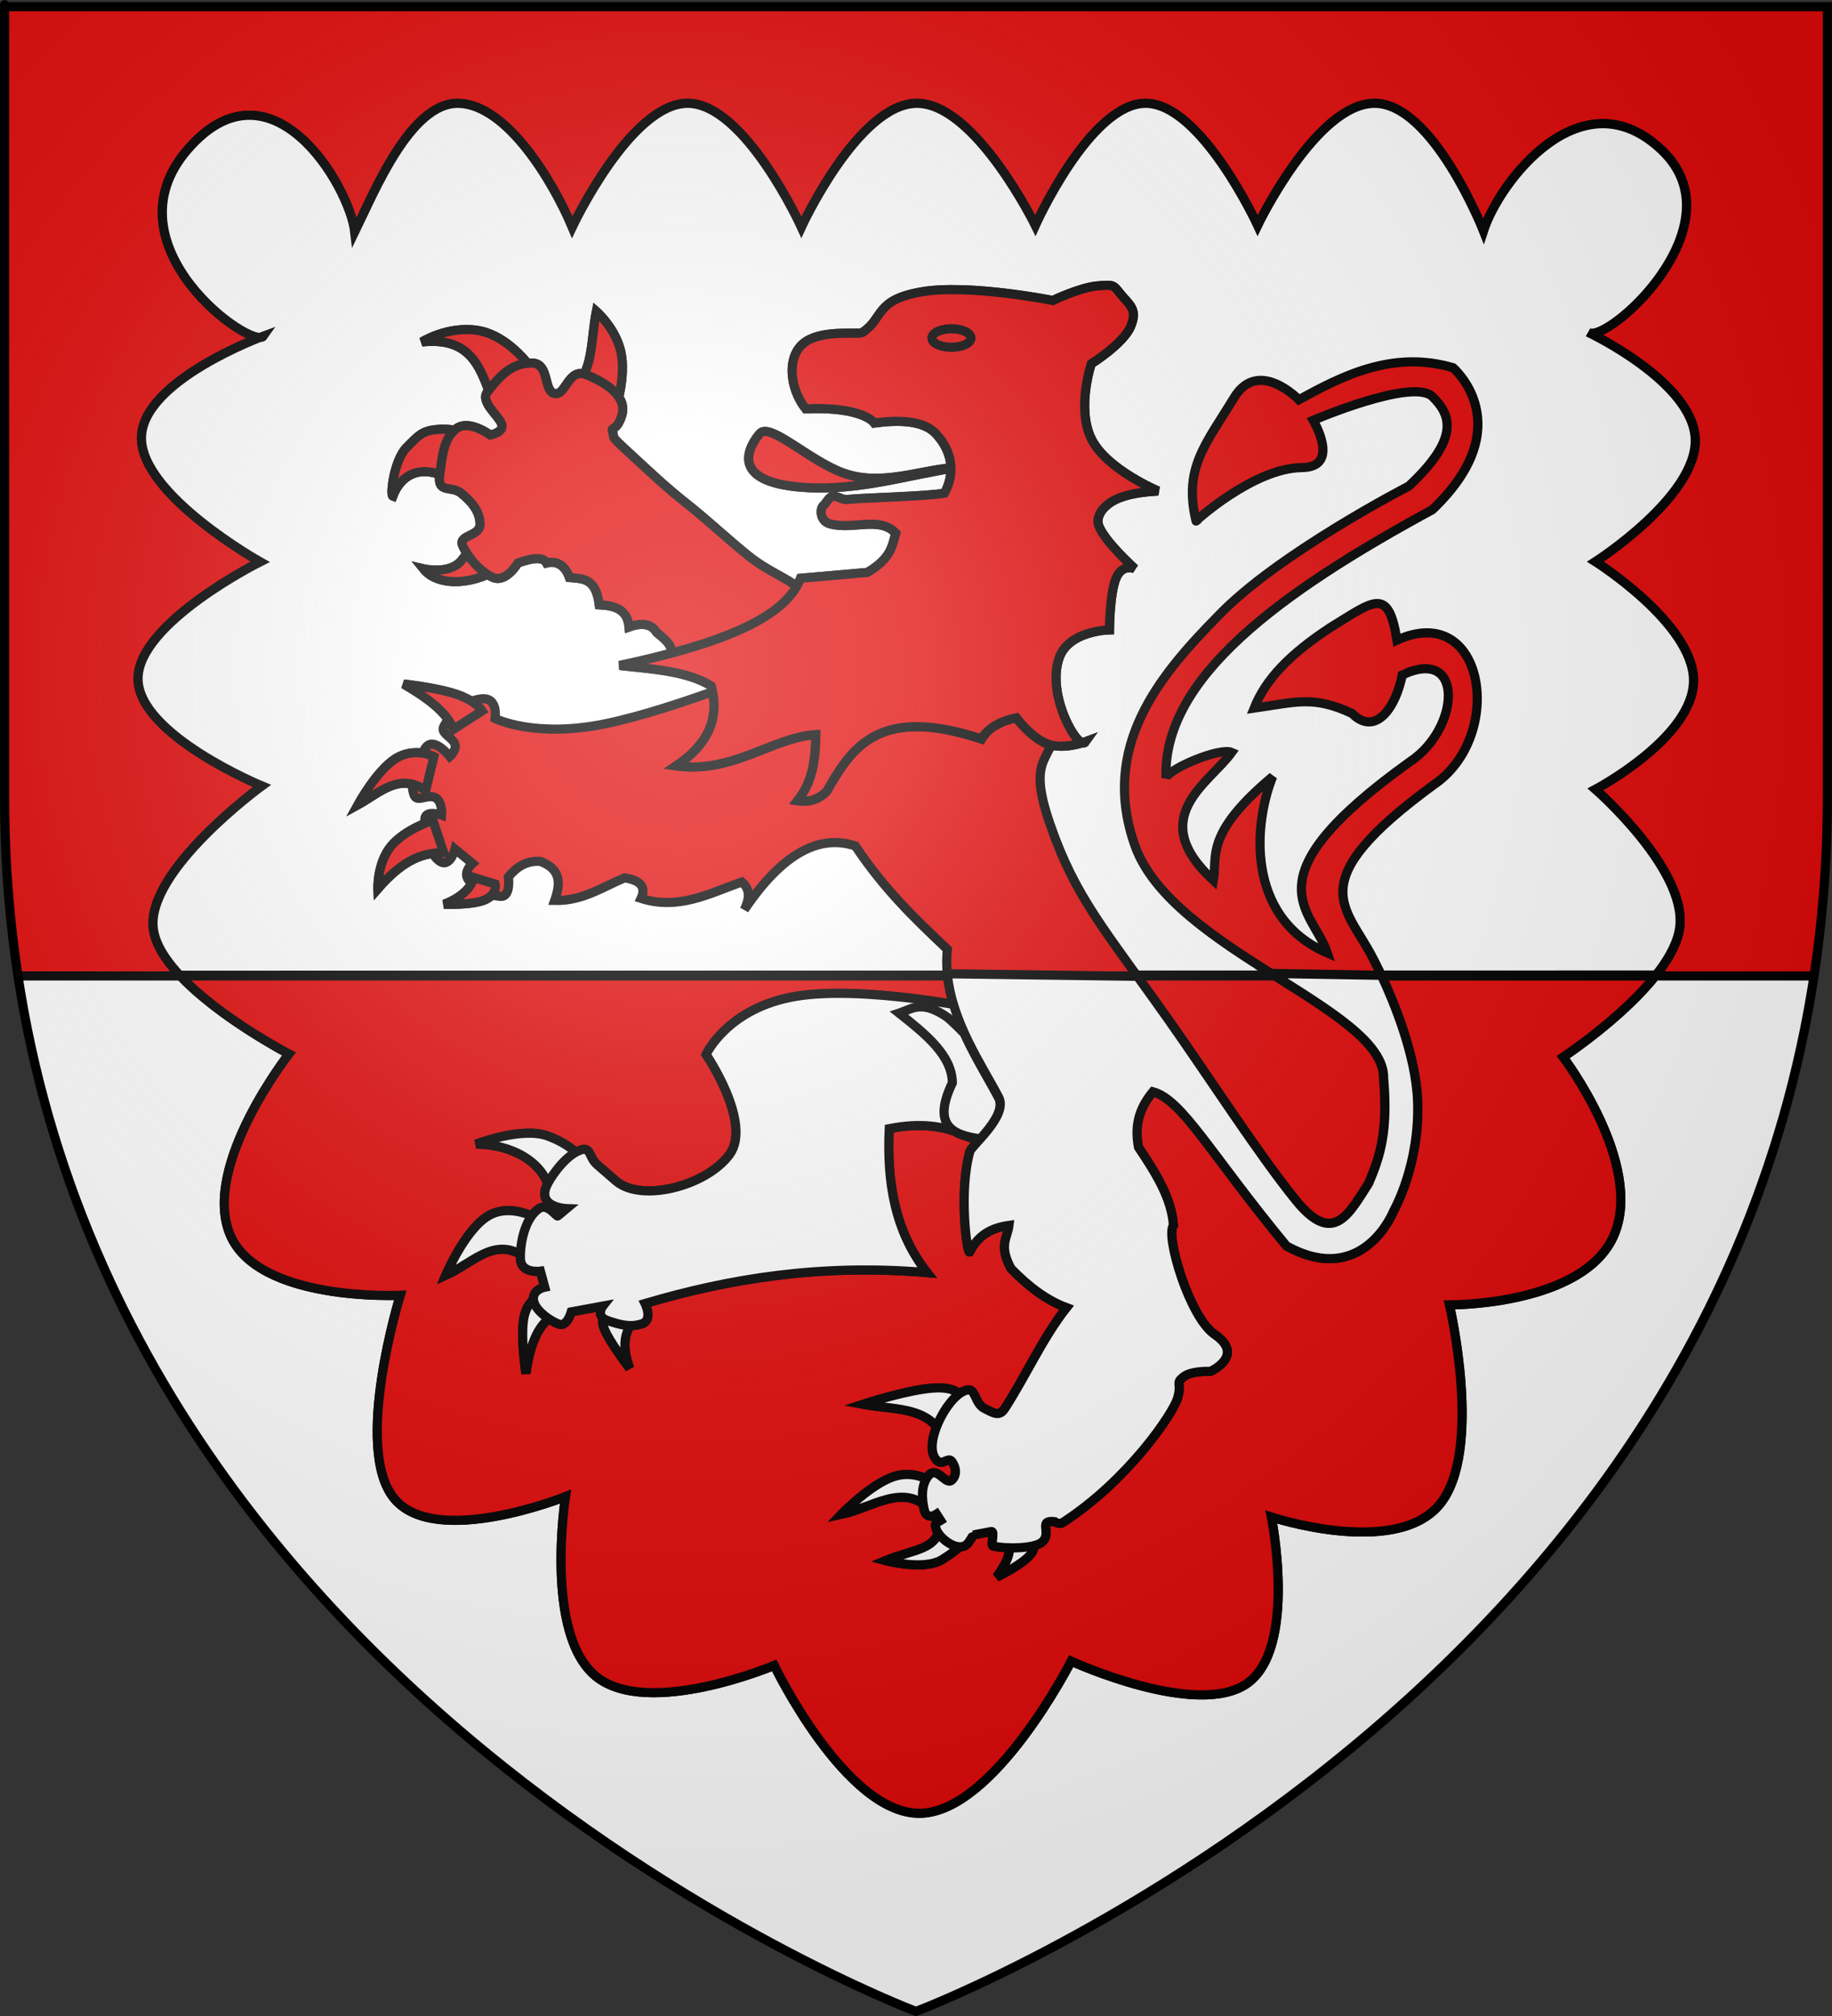 <?xml version="1.0" encoding="UTF-8" standalone="no"?>
<svg
   xmlns:dc="http://purl.org/dc/elements/1.1/"
   xmlns:cc="http://web.resource.org/cc/"
   xmlns:rdf="http://www.w3.org/1999/02/22-rdf-syntax-ns#"
   xmlns:svg="http://www.w3.org/2000/svg"
   xmlns="http://www.w3.org/2000/svg"
   xmlns:xlink="http://www.w3.org/1999/xlink"
   xmlns:sodipodi="http://sodipodi.sourceforge.net/DTD/sodipodi-0.dtd"
   xmlns:inkscape="http://www.inkscape.org/namespaces/inkscape"
   height="660"
   width="600"
   version="1.0"
   id="svg2"
   sodipodi:version="0.32"
   inkscape:version="0.44.1"
   sodipodi:docname="Montreux-Jeune (68).svg"
   sodipodi:docbase="C:\Documents and Settings\Propriétaire\Mes documents\image blason\Blason du 68 à envoyer"
   inkscape:export-filename="/Users/olivier/Desktop/Blason Rouge/Blason_Vide_3D.png"
   inkscape:export-xdpi="144"
   inkscape:export-ydpi="144">
  <rect width="100%" height="100%" fill="#333333" stroke="none"/>
  <sodipodi:namedview
     inkscape:window-height="712"
     inkscape:window-width="1024"
     inkscape:pageshadow="2"
     inkscape:pageopacity="0.0"
     guidetolerance="10.0"
     gridtolerance="10.0"
     objecttolerance="10.0"
     borderopacity="1.0"
     bordercolor="#666666"
     pagecolor="#ffffff"
     id="base"
     showgrid="false"
     height="660px"
     inkscape:zoom="0.41462154"
     inkscape:cx="11.661434"
     inkscape:cy="350.15768"
     inkscape:window-x="-4"
     inkscape:window-y="-4"
     inkscape:current-layer="layer2" />
  <desc
     id="desc4">Flag of Canton of Valais (Wallis)</desc>
  <defs
     id="defs6">
    <linearGradient
       id="linearGradient2893">
      <stop
         style="stop-color:white;stop-opacity:0.314;"
         offset="0"
         id="stop2895" />
      <stop
         id="stop2897"
         offset="0.19"
         style="stop-color:white;stop-opacity:0.251;" />
      <stop
         style="stop-color:#6b6b6b;stop-opacity:0.125;"
         offset="0.6"
         id="stop2901" />
      <stop
         style="stop-color:black;stop-opacity:0.125;"
         offset="1"
         id="stop2899" />
    </linearGradient>
    <linearGradient
       id="linearGradient2885">
      <stop
         id="stop2887"
         offset="0"
         style="stop-color:white;stop-opacity:1;" />
      <stop
         style="stop-color:white;stop-opacity:1;"
         offset="0.229"
         id="stop2891" />
      <stop
         id="stop2889"
         offset="1"
         style="stop-color:black;stop-opacity:1;" />
    </linearGradient>
    <linearGradient
       id="linearGradient2955">
      <stop
         id="stop2867"
         offset="0"
         style="stop-color:#fd0000;stop-opacity:1;" />
      <stop
         style="stop-color:#e77275;stop-opacity:0.659;"
         offset="0.5"
         id="stop2873" />
      <stop
         style="stop-color:black;stop-opacity:0.323;"
         offset="1"
         id="stop2959" />
    </linearGradient>
    <radialGradient
       inkscape:collect="always"
       xlink:href="#linearGradient2955"
       id="radialGradient2961"
       cx="225.524"
       cy="218.901"
       fx="225.524"
       fy="218.901"
       r="300"
       gradientTransform="matrix(-4.167939e-4,2.183,-1.884,-3.599562e-4,615.597,-289.121)"
       gradientUnits="userSpaceOnUse" />
    <polygon
       id="star"
       transform="scale(53,53)"
       points="0,-1 0.588,0.809 -0.951,-0.309 0.951,-0.309 -0.588,0.809 0,-1 " />
    <clipPath
       id="clip">
      <path
         d="M 0,-200 L 0,600 L 300,600 L 300,-200 L 0,-200 z "
         id="path10" />
    </clipPath>
    <radialGradient
       inkscape:collect="always"
       xlink:href="#linearGradient2955"
       id="radialGradient1911"
       gradientUnits="userSpaceOnUse"
       gradientTransform="matrix(-4.167939e-4,2.183,-1.884,-3.599562e-4,615.597,-289.121)"
       cx="225.524"
       cy="218.901"
       fx="225.524"
       fy="218.901"
       r="300" />
    <radialGradient
       inkscape:collect="always"
       xlink:href="#linearGradient2955"
       id="radialGradient2865"
       gradientUnits="userSpaceOnUse"
       gradientTransform="matrix(0,1.749,-1.593,-1.049767e-7,551.788,-191.29)"
       cx="225.524"
       cy="218.901"
       fx="225.524"
       fy="218.901"
       r="300" />
    <radialGradient
       inkscape:collect="always"
       xlink:href="#linearGradient2955"
       id="radialGradient2871"
       gradientUnits="userSpaceOnUse"
       gradientTransform="matrix(0,1.386,-1.323,-5.741131e-8,-158.082,-109.541)"
       cx="225.524"
       cy="218.901"
       fx="225.524"
       fy="218.901"
       r="300" />
    <radialGradient
       r="300"
       fy="218.901"
       fx="225.524"
       cy="218.901"
       cx="225.524"
       gradientTransform="matrix(0,1.386,-1.323,-5.741131e-8,-158.082,-109.541)"
       gradientUnits="userSpaceOnUse"
       id="radialGradient2595"
       xlink:href="#linearGradient2955"
       inkscape:collect="always" />
    <radialGradient
       r="300"
       fy="218.901"
       fx="225.524"
       cy="218.901"
       cx="225.524"
       gradientTransform="matrix(0,1.749,-1.593,-1.049767e-7,551.788,-191.29)"
       gradientUnits="userSpaceOnUse"
       id="radialGradient2593"
       xlink:href="#linearGradient2955"
       inkscape:collect="always" />
    <radialGradient
       r="300"
       fy="218.901"
       fx="225.524"
       cy="218.901"
       cx="225.524"
       gradientTransform="matrix(-4.167939e-4,2.183,-1.884,-3.599562e-4,615.597,-289.121)"
       gradientUnits="userSpaceOnUse"
       id="radialGradient2591"
       xlink:href="#linearGradient2955"
       inkscape:collect="always" />
    <clipPath
       id="clipPath2587">
      <path
         id="path2589"
         d="M 0,-200 L 0,600 L 300,600 L 300,-200 L 0,-200 z " />
    </clipPath>
    <polygon
       points="0,-1 0.588,0.809 -0.951,-0.309 0.951,-0.309 -0.588,0.809 0,-1 "
       transform="scale(53,53)"
       id="polygon2585" />
    <radialGradient
       gradientUnits="userSpaceOnUse"
       gradientTransform="matrix(-4.167939e-4,2.183,-1.884,-3.599562e-4,615.597,-289.121)"
       r="300"
       fy="218.901"
       fx="225.524"
       cy="218.901"
       cx="225.524"
       id="radialGradient2583"
       xlink:href="#linearGradient2955"
       inkscape:collect="always" />
    <linearGradient
       id="linearGradient2575"
       gradientTransform="scale(0.983,1.017)"
       x1="13.202"
       y1="241.121"
       x2="41.86"
       y2="241.121"
       gradientUnits="userSpaceOnUse">
      <stop
         style="stop-color:#fd0000;stop-opacity:1;"
         offset="0"
         id="stop2577" />
      <stop
         id="stop2579"
         offset="0.5"
         style="stop-color:#e77275;stop-opacity:0.659;" />
      <stop
         id="stop2581"
         offset="1"
         style="stop-color:black;stop-opacity:0.323;" />
    </linearGradient>
    <linearGradient
       id="linearGradient2567">
      <stop
         style="stop-color:white;stop-opacity:1;"
         offset="0"
         id="stop2569" />
      <stop
         id="stop2571"
         offset="0.229"
         style="stop-color:white;stop-opacity:1;" />
      <stop
         style="stop-color:black;stop-opacity:1;"
         offset="1"
         id="stop2573" />
    </linearGradient>
    <linearGradient
       id="linearGradient2557"
       gradientTransform="scale(0.949,1.054)"
       x1="27.473"
       y1="269.073"
       x2="460.555"
       y2="269.073"
       gradientUnits="userSpaceOnUse">
      <stop
         id="stop2559"
         offset="0"
         style="stop-color:white;stop-opacity:0.314;" />
      <stop
         style="stop-color:white;stop-opacity:0.251;"
         offset="0.19"
         id="stop2561" />
      <stop
         id="stop2563"
         offset="0.6"
         style="stop-color:#6b6b6b;stop-opacity:0.125;" />
      <stop
         id="stop2565"
         offset="1"
         style="stop-color:black;stop-opacity:0.125;" />
    </linearGradient>
    <radialGradient
       r="300"
       fy="226.331"
       fx="221.445"
       cy="226.331"
       cx="221.445"
       gradientTransform="matrix(1.353,0,0,1.349,-79.874,-85.747)"
       gradientUnits="userSpaceOnUse"
       id="radialGradient2096"
       xlink:href="#linearGradient2893"
       inkscape:collect="always" />
    <radialGradient
       r="300"
       fy="226.331"
       fx="221.445"
       cy="226.331"
       cx="221.445"
       gradientTransform="matrix(1.353,0,0,1.349,-762.288,-233.903)"
       gradientUnits="userSpaceOnUse"
       id="radialGradient2073"
       xlink:href="#linearGradient2893"
       inkscape:collect="always" />
    <linearGradient
       id="linearGradient2493">
      <stop
         style="stop-color:#ffffff;stop-opacity:0.314"
         offset="0"
         id="stop2495" />
      <stop
         style="stop-color:#ffffff;stop-opacity:0.251"
         offset="0.19"
         id="stop2497" />
      <stop
         style="stop-color:#6b6b6b;stop-opacity:0.125"
         offset="0.6"
         id="stop2499" />
      <stop
         style="stop-color:#000000;stop-opacity:0.125"
         offset="1"
         id="stop2501" />
    </linearGradient>
    <linearGradient
       id="linearGradient2503">
      <stop
         style="stop-color:#ffffff;stop-opacity:1"
         offset="0"
         id="stop2505" />
      <stop
         style="stop-color:#ffffff;stop-opacity:1"
         offset="0.229"
         id="stop2507" />
      <stop
         style="stop-color:#000000;stop-opacity:1"
         offset="1"
         id="stop2509" />
    </linearGradient>
    <linearGradient
       id="linearGradient2511">
      <stop
         style="stop-color:#fd0000;stop-opacity:1"
         offset="0"
         id="stop2513" />
      <stop
         style="stop-color:#e77275;stop-opacity:0.659"
         offset="0.5"
         id="stop2515" />
      <stop
         style="stop-color:#000000;stop-opacity:0.323"
         offset="1"
         id="stop2517" />
    </linearGradient>
    <radialGradient
       cx="225.524"
       cy="218.901"
       r="300"
       fx="225.524"
       fy="218.901"
       id="radialGradient2519"
       xlink:href="#linearGradient2955"
       gradientUnits="userSpaceOnUse"
       gradientTransform="matrix(-4.167939e-4,2.183,-1.884,-3.599562e-4,615.597,-289.121)" />
    <polygon
       points="0,-1 0.588,0.809 -0.951,-0.309 0.951,-0.309 -0.588,0.809 0,-1 "
       transform="scale(53,53)"
       id="polygon2521" />
    <clipPath
       id="clipPath2523">
      <path
         d="M 0,-200 L 0,600 L 300,600 L 300,-200 L 0,-200 z "
         id="path2525" />
    </clipPath>
    <radialGradient
       cx="225.524"
       cy="218.901"
       r="300"
       fx="225.524"
       fy="218.901"
       id="radialGradient2527"
       xlink:href="#linearGradient2955"
       gradientUnits="userSpaceOnUse"
       gradientTransform="matrix(-4.167939e-4,2.183,-1.884,-3.599562e-4,615.597,-289.121)" />
    <radialGradient
       cx="225.524"
       cy="218.901"
       r="300"
       fx="225.524"
       fy="218.901"
       id="radialGradient2529"
       xlink:href="#linearGradient2955"
       gradientUnits="userSpaceOnUse"
       gradientTransform="matrix(0,1.749,-1.593,-1.049767e-7,551.788,-191.29)" />
    <radialGradient
       cx="225.524"
       cy="218.901"
       r="300"
       fx="225.524"
       fy="218.901"
       id="radialGradient2531"
       xlink:href="#linearGradient2955"
       gradientUnits="userSpaceOnUse"
       gradientTransform="matrix(0,1.386,-1.323,-5.741131e-8,-158.082,-109.541)" />
    <radialGradient
       cx="221.445"
       cy="226.331"
       r="300"
       fx="221.445"
       fy="226.331"
       id="radialGradient2533"
       xlink:href="#linearGradient2893"
       gradientUnits="userSpaceOnUse"
       gradientTransform="matrix(1.353,0,0,1.349,-77.629,-85.747)" />
    <linearGradient
       id="linearGradient2535">
      <stop
         style="stop-color:#ffffff;stop-opacity:0.314"
         offset="0"
         id="stop2537" />
      <stop
         style="stop-color:#ffffff;stop-opacity:0.251"
         offset="0.19"
         id="stop2539" />
      <stop
         style="stop-color:#6b6b6b;stop-opacity:0.125"
         offset="0.6"
         id="stop2541" />
      <stop
         style="stop-color:#000000;stop-opacity:0.125"
         offset="1"
         id="stop2543" />
    </linearGradient>
    <linearGradient
       id="linearGradient2545">
      <stop
         style="stop-color:#ffffff;stop-opacity:1"
         offset="0"
         id="stop2547" />
      <stop
         style="stop-color:#ffffff;stop-opacity:1"
         offset="0.229"
         id="stop2549" />
      <stop
         style="stop-color:#000000;stop-opacity:1"
         offset="1"
         id="stop2551" />
    </linearGradient>
    <linearGradient
       id="linearGradient2553">
      <stop
         style="stop-color:#fd0000;stop-opacity:1"
         offset="0"
         id="stop2555" />
      <stop
         style="stop-color:#e77275;stop-opacity:0.659"
         offset="0.5"
         id="stop2557" />
      <stop
         style="stop-color:#000000;stop-opacity:0.323"
         offset="1"
         id="stop3294" />
    </linearGradient>
    <radialGradient
       cx="225.524"
       cy="218.901"
       r="300"
       fx="225.524"
       fy="218.901"
       id="radialGradient2561"
       xlink:href="#linearGradient2955"
       gradientUnits="userSpaceOnUse"
       gradientTransform="matrix(-4.167939e-4,2.183,-1.884,-3.599562e-4,615.597,-289.121)" />
    <polygon
       points="0,-1 0.588,0.809 -0.951,-0.309 0.951,-0.309 -0.588,0.809 0,-1 "
       transform="scale(53,53)"
       id="polygon2563" />
    <clipPath
       id="clipPath2565">
      <path
         d="M 0,-200 L 0,600 L 300,600 L 300,-200 L 0,-200 z "
         id="path2567" />
    </clipPath>
    <radialGradient
       cx="225.524"
       cy="218.901"
       r="300"
       fx="225.524"
       fy="218.901"
       id="radialGradient2569"
       xlink:href="#linearGradient2955"
       gradientUnits="userSpaceOnUse"
       gradientTransform="matrix(-4.167939e-4,2.183,-1.884,-3.599562e-4,615.597,-289.121)" />
    <radialGradient
       cx="225.524"
       cy="218.901"
       r="300"
       fx="225.524"
       fy="218.901"
       id="radialGradient2571"
       xlink:href="#linearGradient2955"
       gradientUnits="userSpaceOnUse"
       gradientTransform="matrix(0,1.749,-1.593,-1.049767e-7,551.788,-191.29)" />
    <radialGradient
       cx="225.524"
       cy="218.901"
       r="300"
       fx="225.524"
       fy="218.901"
       id="radialGradient2573"
       xlink:href="#linearGradient2955"
       gradientUnits="userSpaceOnUse"
       gradientTransform="matrix(0,1.386,-1.323,-5.741131e-8,-158.082,-109.541)" />
    <radialGradient
       cx="221.445"
       cy="226.331"
       r="300"
       fx="221.445"
       fy="226.331"
       id="radialGradient2575"
       xlink:href="#linearGradient2893"
       gradientUnits="userSpaceOnUse"
       gradientTransform="matrix(1.353,0,0,1.349,-77.629,-85.747)" />
    <radialGradient
       cx="225.524"
       cy="218.901"
       r="300"
       fx="225.524"
       fy="218.901"
       id="radialGradient3260"
       xlink:href="#linearGradient2955"
       gradientUnits="userSpaceOnUse"
       gradientTransform="matrix(0,1.386,-1.323,-5.741131e-8,-158.082,-109.541)" />
    <radialGradient
       cx="225.524"
       cy="218.901"
       r="300"
       fx="225.524"
       fy="218.901"
       id="radialGradient3258"
       xlink:href="#linearGradient2955"
       gradientUnits="userSpaceOnUse"
       gradientTransform="matrix(0,1.749,-1.593,-1.049767e-7,551.788,-191.29)" />
    <radialGradient
       cx="225.524"
       cy="218.901"
       r="300"
       fx="225.524"
       fy="218.901"
       id="radialGradient3256"
       xlink:href="#linearGradient2955"
       gradientUnits="userSpaceOnUse"
       gradientTransform="matrix(-4.167939e-4,2.183,-1.884,-3.599562e-4,615.597,-289.121)" />
    <clipPath
       id="clipPath3252">
      <path
         d="M 0,-200 L 0,600 L 300,600 L 300,-200 L 0,-200 z "
         id="path3254" />
    </clipPath>
    <polygon
       points="0,-1 0.588,0.809 -0.951,-0.309 0.951,-0.309 -0.588,0.809 0,-1 "
       transform="scale(53,53)"
       id="polygon3250" />
    <radialGradient
       cx="225.524"
       cy="218.901"
       r="300"
       fx="225.524"
       fy="218.901"
       id="radialGradient3248"
       xlink:href="#linearGradient2955"
       gradientUnits="userSpaceOnUse"
       gradientTransform="matrix(-4.167939e-4,2.183,-1.884,-3.599562e-4,615.597,-289.121)" />
    <linearGradient
       id="linearGradient3240">
      <stop
         style="stop-color:#fd0000;stop-opacity:1"
         offset="0"
         id="stop3242" />
      <stop
         style="stop-color:#e77275;stop-opacity:0.659"
         offset="0.5"
         id="stop3244" />
      <stop
         style="stop-color:#000000;stop-opacity:0.323"
         offset="1"
         id="stop3246" />
    </linearGradient>
    <linearGradient
       id="linearGradient3232">
      <stop
         style="stop-color:#ffffff;stop-opacity:1"
         offset="0"
         id="stop3234" />
      <stop
         style="stop-color:#ffffff;stop-opacity:1"
         offset="0.229"
         id="stop3236" />
      <stop
         style="stop-color:#000000;stop-opacity:1"
         offset="1"
         id="stop3238" />
    </linearGradient>
    <linearGradient
       id="linearGradient3222">
      <stop
         style="stop-color:#ffffff;stop-opacity:0.314"
         offset="0"
         id="stop3224" />
      <stop
         style="stop-color:#ffffff;stop-opacity:0.251"
         offset="0.19"
         id="stop3226" />
      <stop
         style="stop-color:#6b6b6b;stop-opacity:0.125"
         offset="0.6"
         id="stop3228" />
      <stop
         style="stop-color:#000000;stop-opacity:0.125"
         offset="1"
         id="stop3230" />
    </linearGradient>
    <radialGradient
       cx="221.445"
       cy="226.331"
       r="300"
       fx="221.445"
       fy="226.331"
       id="radialGradient3360"
       xlink:href="#linearGradient2893"
       gradientUnits="userSpaceOnUse"
       gradientTransform="matrix(1.353,0,0,1.349,-77.629,-85.747)" />
    <radialGradient
       cx="225.524"
       cy="218.901"
       r="300"
       fx="225.524"
       fy="218.901"
       id="radialGradient3358"
       xlink:href="#linearGradient2955"
       gradientUnits="userSpaceOnUse"
       gradientTransform="matrix(0,1.386,-1.323,-5.741131e-8,-158.082,-109.541)" />
    <radialGradient
       cx="225.524"
       cy="218.901"
       r="300"
       fx="225.524"
       fy="218.901"
       id="radialGradient3356"
       xlink:href="#linearGradient2955"
       gradientUnits="userSpaceOnUse"
       gradientTransform="matrix(0,1.749,-1.593,-1.049767e-7,551.788,-191.29)" />
    <radialGradient
       cx="225.524"
       cy="218.901"
       r="300"
       fx="225.524"
       fy="218.901"
       id="radialGradient3354"
       xlink:href="#linearGradient2955"
       gradientUnits="userSpaceOnUse"
       gradientTransform="matrix(-4.167939e-4,2.183,-1.884,-3.599562e-4,615.597,-289.121)" />
    <clipPath
       id="clipPath3350">
      <path
         d="M 0,-200 L 0,600 L 300,600 L 300,-200 L 0,-200 z "
         id="path3352" />
    </clipPath>
    <polygon
       points="0,-1 0.588,0.809 -0.951,-0.309 0.951,-0.309 -0.588,0.809 0,-1 "
       transform="scale(53,53)"
       id="polygon3348" />
    <radialGradient
       cx="225.524"
       cy="218.901"
       r="300"
       fx="225.524"
       fy="218.901"
       id="radialGradient3346"
       xlink:href="#linearGradient2955"
       gradientUnits="userSpaceOnUse"
       gradientTransform="matrix(-4.167939e-4,2.183,-1.884,-3.599562e-4,615.597,-289.121)" />
    <linearGradient
       id="linearGradient3338">
      <stop
         style="stop-color:#fd0000;stop-opacity:1"
         offset="0"
         id="stop3340" />
      <stop
         style="stop-color:#e77275;stop-opacity:0.659"
         offset="0.5"
         id="stop3342" />
      <stop
         style="stop-color:#000000;stop-opacity:0.323"
         offset="1"
         id="stop3344" />
    </linearGradient>
    <linearGradient
       id="linearGradient3330">
      <stop
         style="stop-color:#ffffff;stop-opacity:1"
         offset="0"
         id="stop3332" />
      <stop
         style="stop-color:#ffffff;stop-opacity:1"
         offset="0.229"
         id="stop3334" />
      <stop
         style="stop-color:#000000;stop-opacity:1"
         offset="1"
         id="stop3336" />
    </linearGradient>
    <linearGradient
       id="linearGradient3320">
      <stop
         style="stop-color:#ffffff;stop-opacity:0.314"
         offset="0"
         id="stop3322" />
      <stop
         style="stop-color:#ffffff;stop-opacity:0.251"
         offset="0.19"
         id="stop3324" />
      <stop
         style="stop-color:#6b6b6b;stop-opacity:0.125"
         offset="0.6"
         id="stop3326" />
      <stop
         style="stop-color:#000000;stop-opacity:0.125"
         offset="1"
         id="stop3328" />
    </linearGradient>
    <linearGradient
       id="linearGradient2293">
      <stop
         style="stop-color:white;stop-opacity:0.314;"
         offset="0"
         id="stop2295" />
      <stop
         id="stop2297"
         offset="0.19"
         style="stop-color:white;stop-opacity:0.251;" />
      <stop
         style="stop-color:#6b6b6b;stop-opacity:0.125;"
         offset="0.6"
         id="stop2299" />
      <stop
         style="stop-color:black;stop-opacity:0.125;"
         offset="1"
         id="stop2301" />
    </linearGradient>
    <linearGradient
       id="linearGradient2303">
      <stop
         id="stop2305"
         offset="0"
         style="stop-color:white;stop-opacity:1;" />
      <stop
         style="stop-color:white;stop-opacity:1;"
         offset="0.229"
         id="stop2307" />
      <stop
         id="stop2309"
         offset="1"
         style="stop-color:black;stop-opacity:1;" />
    </linearGradient>
    <linearGradient
       id="linearGradient2311">
      <stop
         id="stop2313"
         offset="0"
         style="stop-color:#fd0000;stop-opacity:1;" />
      <stop
         style="stop-color:#e77275;stop-opacity:0.659;"
         offset="0.5"
         id="stop2315" />
      <stop
         style="stop-color:black;stop-opacity:0.323;"
         offset="1"
         id="stop2317" />
    </linearGradient>
    <radialGradient
       inkscape:collect="always"
       xlink:href="#linearGradient2955"
       id="radialGradient2319"
       cx="225.524"
       cy="218.901"
       fx="225.524"
       fy="218.901"
       r="300"
       gradientTransform="matrix(-4.167939e-4,2.183,-1.884,-3.599562e-4,615.597,-289.121)"
       gradientUnits="userSpaceOnUse" />
    <polygon
       id="polygon2321"
       transform="scale(53,53)"
       points="0,-1 0.588,0.809 -0.951,-0.309 0.951,-0.309 -0.588,0.809 0,-1 " />
    <clipPath
       id="clipPath2323">
      <path
         d="M 0,-200 L 0,600 L 300,600 L 300,-200 L 0,-200 z "
         id="path2325" />
    </clipPath>
    <radialGradient
       inkscape:collect="always"
       xlink:href="#linearGradient2955"
       id="radialGradient2327"
       gradientUnits="userSpaceOnUse"
       gradientTransform="matrix(-4.167939e-4,2.183,-1.884,-3.599562e-4,615.597,-289.121)"
       cx="225.524"
       cy="218.901"
       fx="225.524"
       fy="218.901"
       r="300" />
    <radialGradient
       inkscape:collect="always"
       xlink:href="#linearGradient2955"
       id="radialGradient2329"
       gradientUnits="userSpaceOnUse"
       gradientTransform="matrix(0,1.749,-1.593,-1.049767e-7,551.788,-191.29)"
       cx="225.524"
       cy="218.901"
       fx="225.524"
       fy="218.901"
       r="300" />
    <radialGradient
       inkscape:collect="always"
       xlink:href="#linearGradient2955"
       id="radialGradient2331"
       gradientUnits="userSpaceOnUse"
       gradientTransform="matrix(0,1.386,-1.323,-5.741131e-8,-158.082,-109.541)"
       cx="225.524"
       cy="218.901"
       fx="225.524"
       fy="218.901"
       r="300" />
    <radialGradient
       inkscape:collect="always"
       xlink:href="#linearGradient2893"
       id="radialGradient2333"
       gradientUnits="userSpaceOnUse"
       gradientTransform="matrix(1.353,0,0,1.349,-77.629,-85.747)"
       cx="221.445"
       cy="226.331"
       fx="221.445"
       fy="226.331"
       r="300" />
    <linearGradient
       id="linearGradient2095">
      <stop
         id="stop2097"
         offset="0"
         style="stop-color:white;stop-opacity:0.314" />
      <stop
         id="stop2099"
         offset="0.19"
         style="stop-color:white;stop-opacity:0.251" />
      <stop
         id="stop2101"
         offset="0.6"
         style="stop-color:#6b6b6b;stop-opacity:0.125" />
      <stop
         id="stop2103"
         offset="1"
         style="stop-color:black;stop-opacity:0.125" />
    </linearGradient>
    <linearGradient
       id="linearGradient2105">
      <stop
         id="stop2107"
         offset="0"
         style="stop-color:white;stop-opacity:1" />
      <stop
         id="stop2109"
         offset="0.229"
         style="stop-color:white;stop-opacity:1" />
      <stop
         id="stop2111"
         offset="1"
         style="stop-color:black;stop-opacity:1" />
    </linearGradient>
    <linearGradient
       id="linearGradient2113">
      <stop
         id="stop2115"
         offset="0"
         style="stop-color:#fd0000;stop-opacity:1" />
      <stop
         id="stop2117"
         offset="0.5"
         style="stop-color:#e77275;stop-opacity:0.659" />
      <stop
         id="stop2119"
         offset="1"
         style="stop-color:black;stop-opacity:0.323" />
    </linearGradient>
    <radialGradient
       gradientTransform="matrix(-4.167939e-4,2.183,-1.884,-3.599562e-4,615.597,-289.121)"
       gradientUnits="userSpaceOnUse"
       xlink:href="#linearGradient2955"
       id="radialGradient2121"
       fy="218.901"
       fx="225.524"
       r="300"
       cy="218.901"
       cx="225.524" />
    <polygon
       id="polygon2123"
       transform="scale(53,53)"
       points="0,-1 0.588,0.809 -0.951,-0.309 0.951,-0.309 -0.588,0.809 0,-1 " />
    <clipPath
       id="clipPath2125">
      <path
         id="path2127"
         d="M 0,-200 L 0,600 L 300,600 L 300,-200 L 0,-200 z " />
    </clipPath>
    <radialGradient
       gradientTransform="matrix(-4.167939e-4,2.183,-1.884,-3.599562e-4,615.597,-289.121)"
       gradientUnits="userSpaceOnUse"
       xlink:href="#linearGradient2955"
       id="radialGradient2129"
       fy="218.901"
       fx="225.524"
       r="300"
       cy="218.901"
       cx="225.524" />
    <radialGradient
       gradientTransform="matrix(0,1.749,-1.593,-1.049767e-7,551.788,-191.29)"
       gradientUnits="userSpaceOnUse"
       xlink:href="#linearGradient2955"
       id="radialGradient2131"
       fy="218.901"
       fx="225.524"
       r="300"
       cy="218.901"
       cx="225.524" />
    <radialGradient
       gradientTransform="matrix(0,1.386,-1.323,-5.741131e-8,-158.082,-109.541)"
       gradientUnits="userSpaceOnUse"
       xlink:href="#linearGradient2955"
       id="radialGradient2133"
       fy="218.901"
       fx="225.524"
       r="300"
       cy="218.901"
       cx="225.524" />
    <radialGradient
       gradientTransform="matrix(1.353,0,0,1.349,-77.629,-85.747)"
       gradientUnits="userSpaceOnUse"
       xlink:href="#linearGradient2893"
       id="radialGradient2135"
       fy="226.331"
       fx="221.445"
       r="300"
       cy="226.331"
       cx="221.445" />
    <radialGradient
       gradientTransform="matrix(0,1.386,-1.323,-5.741131e-8,-158.082,-109.541)"
       gradientUnits="userSpaceOnUse"
       xlink:href="#linearGradient2955"
       id="radialGradient4066"
       fy="218.901"
       fx="225.524"
       r="300"
       cy="218.901"
       cx="225.524" />
    <radialGradient
       gradientTransform="matrix(0,1.749,-1.593,-1.049767e-7,551.788,-191.29)"
       gradientUnits="userSpaceOnUse"
       xlink:href="#linearGradient2955"
       id="radialGradient4064"
       fy="218.901"
       fx="225.524"
       r="300"
       cy="218.901"
       cx="225.524" />
    <radialGradient
       gradientTransform="matrix(-4.167939e-4,2.183,-1.884,-3.599562e-4,615.597,-289.121)"
       gradientUnits="userSpaceOnUse"
       xlink:href="#linearGradient2955"
       id="radialGradient4062"
       fy="218.901"
       fx="225.524"
       r="300"
       cy="218.901"
       cx="225.524" />
    <clipPath
       id="clipPath4058">
      <path
         id="path4060"
         d="M 0,-200 L 0,600 L 300,600 L 300,-200 L 0,-200 z " />
    </clipPath>
    <polygon
       id="polygon4056"
       transform="scale(53,53)"
       points="0,-1 0.588,0.809 -0.951,-0.309 0.951,-0.309 -0.588,0.809 0,-1 " />
    <radialGradient
       gradientTransform="matrix(-4.167939e-4,2.183,-1.884,-3.599562e-4,615.597,-289.121)"
       gradientUnits="userSpaceOnUse"
       xlink:href="#linearGradient2955"
       id="radialGradient4054"
       fy="218.901"
       fx="225.524"
       r="300"
       cy="218.901"
       cx="225.524" />
    <linearGradient
       id="linearGradient4046">
      <stop
         id="stop4048"
         offset="0"
         style="stop-color:#fd0000;stop-opacity:1" />
      <stop
         id="stop4050"
         offset="0.5"
         style="stop-color:#e77275;stop-opacity:0.659" />
      <stop
         id="stop4052"
         offset="1"
         style="stop-color:black;stop-opacity:0.323" />
    </linearGradient>
    <linearGradient
       id="linearGradient4038">
      <stop
         id="stop4040"
         offset="0"
         style="stop-color:white;stop-opacity:1" />
      <stop
         id="stop4042"
         offset="0.229"
         style="stop-color:white;stop-opacity:1" />
      <stop
         id="stop4044"
         offset="1"
         style="stop-color:black;stop-opacity:1" />
    </linearGradient>
    <linearGradient
       id="linearGradient4028">
      <stop
         id="stop4030"
         offset="0"
         style="stop-color:white;stop-opacity:0.314" />
      <stop
         id="stop4032"
         offset="0.19"
         style="stop-color:white;stop-opacity:0.251" />
      <stop
         id="stop4034"
         offset="0.6"
         style="stop-color:#6b6b6b;stop-opacity:0.125" />
      <stop
         id="stop4036"
         offset="1"
         style="stop-color:black;stop-opacity:0.125" />
    </linearGradient>
    <radialGradient
       gradientTransform="matrix(1.353,0,0,1.349,-77.629,-85.747)"
       gradientUnits="userSpaceOnUse"
       xlink:href="#linearGradient2893"
       id="radialGradient4163"
       fy="226.331"
       fx="221.445"
       r="300"
       cy="226.331"
       cx="221.445" />
    <radialGradient
       gradientTransform="matrix(0,1.386,-1.323,-5.741131e-8,-158.082,-109.541)"
       gradientUnits="userSpaceOnUse"
       xlink:href="#linearGradient2955"
       id="radialGradient4161"
       fy="218.901"
       fx="225.524"
       r="300"
       cy="218.901"
       cx="225.524" />
    <radialGradient
       gradientTransform="matrix(0,1.749,-1.593,-1.049767e-7,551.788,-191.29)"
       gradientUnits="userSpaceOnUse"
       xlink:href="#linearGradient2955"
       id="radialGradient4159"
       fy="218.901"
       fx="225.524"
       r="300"
       cy="218.901"
       cx="225.524" />
    <radialGradient
       gradientTransform="matrix(-4.167939e-4,2.183,-1.884,-3.599562e-4,615.597,-289.121)"
       gradientUnits="userSpaceOnUse"
       xlink:href="#linearGradient2955"
       id="radialGradient4157"
       fy="218.901"
       fx="225.524"
       r="300"
       cy="218.901"
       cx="225.524" />
    <clipPath
       id="clipPath4153">
      <path
         id="path4155"
         d="M 0,-200 L 0,600 L 300,600 L 300,-200 L 0,-200 z " />
    </clipPath>
    <polygon
       id="polygon4151"
       transform="scale(53,53)"
       points="0,-1 0.588,0.809 -0.951,-0.309 0.951,-0.309 -0.588,0.809 0,-1 " />
    <radialGradient
       gradientTransform="matrix(-4.167939e-4,2.183,-1.884,-3.599562e-4,615.597,-289.121)"
       gradientUnits="userSpaceOnUse"
       xlink:href="#linearGradient2955"
       id="radialGradient4149"
       fy="218.901"
       fx="225.524"
       r="300"
       cy="218.901"
       cx="225.524" />
    <linearGradient
       id="linearGradient4141">
      <stop
         id="stop4143"
         offset="0"
         style="stop-color:#fd0000;stop-opacity:1" />
      <stop
         id="stop4145"
         offset="0.5"
         style="stop-color:#e77275;stop-opacity:0.659" />
      <stop
         id="stop4147"
         offset="1"
         style="stop-color:black;stop-opacity:0.323" />
    </linearGradient>
    <linearGradient
       id="linearGradient4133">
      <stop
         id="stop4135"
         offset="0"
         style="stop-color:white;stop-opacity:1" />
      <stop
         id="stop4137"
         offset="0.229"
         style="stop-color:white;stop-opacity:1" />
      <stop
         id="stop4139"
         offset="1"
         style="stop-color:black;stop-opacity:1" />
    </linearGradient>
    <linearGradient
       id="linearGradient4123">
      <stop
         id="stop4125"
         offset="0"
         style="stop-color:white;stop-opacity:0.314" />
      <stop
         id="stop4127"
         offset="0.19"
         style="stop-color:white;stop-opacity:0.251" />
      <stop
         id="stop4129"
         offset="0.6"
         style="stop-color:#6b6b6b;stop-opacity:0.125" />
      <stop
         id="stop4131"
         offset="1"
         style="stop-color:black;stop-opacity:0.125" />
    </linearGradient>
    <radialGradient
       r="300"
       fy="218.901"
       fx="225.524"
       cy="218.901"
       cx="225.524"
       gradientTransform="matrix(0,1.386,-1.323,-5.741131e-8,-158.082,-109.541)"
       gradientUnits="userSpaceOnUse"
       id="radialGradient3157"
       xlink:href="#linearGradient2955"
       inkscape:collect="always" />
    <radialGradient
       r="300"
       fy="218.901"
       fx="225.524"
       cy="218.901"
       cx="225.524"
       gradientTransform="matrix(0,1.749,-1.593,-1.049767e-7,551.788,-191.29)"
       gradientUnits="userSpaceOnUse"
       id="radialGradient3155"
       xlink:href="#linearGradient2955"
       inkscape:collect="always" />
    <radialGradient
       r="300"
       fy="218.901"
       fx="225.524"
       cy="218.901"
       cx="225.524"
       gradientTransform="matrix(-4.167939e-4,2.183,-1.884,-3.599562e-4,615.597,-289.121)"
       gradientUnits="userSpaceOnUse"
       id="radialGradient3153"
       xlink:href="#linearGradient2955"
       inkscape:collect="always" />
    <clipPath
       id="clipPath3149">
      <path
         id="path3151"
         d="M 0,-200 L 0,600 L 300,600 L 300,-200 L 0,-200 z " />
    </clipPath>
    <polygon
       points="0,-1 0.588,0.809 -0.951,-0.309 0.951,-0.309 -0.588,0.809 0,-1 "
       transform="scale(53,53)"
       id="polygon3147" />
    <radialGradient
       gradientUnits="userSpaceOnUse"
       gradientTransform="matrix(-4.167939e-4,2.183,-1.884,-3.599562e-4,615.597,-289.121)"
       r="300"
       fy="218.901"
       fx="225.524"
       cy="218.901"
       cx="225.524"
       id="radialGradient3145"
       xlink:href="#linearGradient2955"
       inkscape:collect="always" />
    <linearGradient
       id="linearGradient3137">
      <stop
         style="stop-color:#fd0000;stop-opacity:1;"
         offset="0"
         id="stop3139" />
      <stop
         id="stop3141"
         offset="0.5"
         style="stop-color:#e77275;stop-opacity:0.659;" />
      <stop
         id="stop3143"
         offset="1"
         style="stop-color:black;stop-opacity:0.323;" />
    </linearGradient>
    <linearGradient
       id="linearGradient3129">
      <stop
         style="stop-color:white;stop-opacity:1;"
         offset="0"
         id="stop3131" />
      <stop
         id="stop3133"
         offset="0.229"
         style="stop-color:white;stop-opacity:1;" />
      <stop
         style="stop-color:black;stop-opacity:1;"
         offset="1"
         id="stop3135" />
    </linearGradient>
    <linearGradient
       id="linearGradient3119">
      <stop
         id="stop3121"
         offset="0"
         style="stop-color:white;stop-opacity:0.314;" />
      <stop
         style="stop-color:white;stop-opacity:0.251;"
         offset="0.19"
         id="stop3123" />
      <stop
         id="stop3125"
         offset="0.6"
         style="stop-color:#6b6b6b;stop-opacity:0.125;" />
      <stop
         id="stop3127"
         offset="1"
         style="stop-color:black;stop-opacity:0.125;" />
    </linearGradient>
    <linearGradient
       y2="272.362"
       x2="442.548"
       y1="272.362"
       x1="3.506"
       gradientTransform="matrix(0.207,0,0,0.207,-223.145,179.105)"
       gradientUnits="userSpaceOnUse"
       id="linearGradient3471"
       xlink:href="#linearGradient1732"
       inkscape:collect="always" />
    <linearGradient
       y2="272.362"
       x2="442.548"
       y1="272.362"
       x1="3.506"
       gradientTransform="matrix(0.207,0,0,0.207,-223.145,179.105)"
       gradientUnits="userSpaceOnUse"
       id="linearGradient3464"
       xlink:href="#linearGradient1732"
       inkscape:collect="always" />
    <linearGradient
       gradientUnits="userSpaceOnUse"
       xlink:href="#linearGradient1732"
       id="linearGradient2433"
       y2="96.5"
       x2="180"
       y1="92.5"
       x1="171" />
    <linearGradient
       gradientTransform="translate(-1.428571e-5,-5.714286e-5)"
       gradientUnits="userSpaceOnUse"
       xlink:href="#linearGradient1732"
       id="linearGradient1561"
       y2="467.622"
       x2="124.137"
       y1="496.131"
       x1="94.281" />
    <linearGradient
       gradientTransform="translate(-1.428571e-5,-5.714286e-5)"
       gradientUnits="userSpaceOnUse"
       xlink:href="#linearGradient1732"
       id="linearGradient1559"
       y2="185.716"
       x2="296.929"
       y1="176.249"
       x1="270.496" />
    <linearGradient
       gradientTransform="translate(-1.428571e-5,-5.714286e-5)"
       gradientUnits="userSpaceOnUse"
       xlink:href="#linearGradient1732"
       id="linearGradient1557"
       y2="101.814"
       x2="193.021"
       y1="75.234"
       x1="179.583" />
    <linearGradient
       gradientTransform="translate(-1.428571e-5,-5.714286e-5)"
       gradientUnits="userSpaceOnUse"
       xlink:href="#linearGradient1732"
       id="linearGradient1555"
       y2="90.412"
       x2="137.605"
       y1="75.234"
       x1="112.239" />
    <linearGradient
       gradientTransform="translate(-1.428571e-5,-5.714286e-5)"
       gradientUnits="userSpaceOnUse"
       xlink:href="#linearGradient1732"
       id="linearGradient1553"
       y2="137.971"
       x2="124.361"
       y1="139.21"
       x1="87.547" />
    <linearGradient
       gradientTransform="translate(-1.428571e-5,-5.714286e-5)"
       gradientUnits="userSpaceOnUse"
       xlink:href="#linearGradient1732"
       id="linearGradient1551"
       y2="137.971"
       x2="157.2"
       y1="115.64"
       x1="124.585" />
    <linearGradient
       gradientTransform="translate(-1.428571e-5,-5.714286e-5)"
       gradientUnits="userSpaceOnUse"
       xlink:href="#linearGradient1732"
       id="linearGradient1549"
       y2="213.55"
       x2="211.83"
       y1="217.778"
       x1="177.338" />
    <linearGradient
       id="linearGradient1732">
      <stop
         id="stop1734"
         offset="0"
         style="stop-color:#ffffff;stop-opacity:1" />
      <stop
         id="stop1736"
         offset="1"
         style="stop-color:#ffffff;stop-opacity:1" />
    </linearGradient>
    <linearGradient
       gradientTransform="translate(75.923,47.102)"
       gradientUnits="userSpaceOnUse"
       xlink:href="#linearGradient1732"
       id="linearGradient1397"
       y2="48.303"
       x2="243.124"
       y1="51.421"
       x1="241.143" />
    <linearGradient
       gradientTransform="translate(-1.428571e-5,-5.714286e-5)"
       gradientUnits="userSpaceOnUse"
       xlink:href="#linearGradient1732"
       id="linearGradient1682"
       y2="546.905"
       x2="341.27"
       y1="571.111"
       x1="337.302" />
    <linearGradient
       gradientTransform="translate(-1.428571e-5,-5.714286e-5)"
       gradientUnits="userSpaceOnUse"
       xlink:href="#linearGradient1732"
       id="linearGradient1674"
       y2="547.595"
       x2="319.151"
       y1="566.746"
       x1="300" />
    <linearGradient
       gradientTransform="translate(-1.428571e-5,-5.714286e-5)"
       gradientUnits="userSpaceOnUse"
       xlink:href="#linearGradient1732"
       id="linearGradient1666"
       y2="534.603"
       x2="312.302"
       y1="534.206"
       x1="266.27" />
    <linearGradient
       gradientTransform="translate(-1.428571e-5,-5.714286e-5)"
       gradientUnits="userSpaceOnUse"
       xlink:href="#linearGradient1732"
       id="linearGradient1658"
       y2="513.175"
       x2="321.825"
       y1="493.73"
       x1="292.857" />
    <linearGradient
       gradientTransform="translate(-1.428571e-5,-5.714286e-5)"
       gradientUnits="userSpaceOnUse"
       xlink:href="#linearGradient1732"
       id="linearGradient1650"
       y2="458.413"
       x2="186.508"
       y1="491.746"
       x1="186.508" />
    <linearGradient
       gradientTransform="translate(-1.428571e-5,-5.714286e-5)"
       gradientUnits="userSpaceOnUse"
       xlink:href="#linearGradient1732"
       id="linearGradient1642"
       y2="454.048"
       x2="163.889"
       y1="488.968"
       x1="143.651" />
    <linearGradient
       gradientTransform="translate(-1.428571e-5,-5.714286e-5)"
       gradientUnits="userSpaceOnUse"
       xlink:href="#linearGradient1732"
       id="linearGradient1582"
       y2="242.341"
       x2="130.357"
       y1="225.278"
       x1="107.143" />
    <linearGradient
       gradientTransform="translate(-1.428571e-5,-5.714286e-5)"
       gradientUnits="userSpaceOnUse"
       xlink:href="#linearGradient1732"
       id="linearGradient1622"
       y2="415.357"
       x2="166.667"
       y1="395.317"
       x1="131.151" />
    <linearGradient
       gradientTransform="translate(-1.428571e-5,-5.714286e-5)"
       gradientUnits="userSpaceOnUse"
       xlink:href="#linearGradient1732"
       id="linearGradient1614"
       y2="294.722"
       x2="136.325"
       y1="312.778"
       x1="118.452" />
    <linearGradient
       gradientTransform="translate(-1.428571e-5,-5.714286e-5)"
       gradientUnits="userSpaceOnUse"
       xlink:href="#linearGradient1732"
       id="linearGradient1606"
       y2="280.635"
       x2="118.056"
       y1="297.103"
       x1="88.492" />
    <linearGradient
       gradientTransform="translate(-1.428571e-5,-5.714286e-5)"
       gradientUnits="userSpaceOnUse"
       xlink:href="#linearGradient1732"
       id="linearGradient1598"
       y2="257.619"
       x2="115.675"
       y1="260.595"
       x1="84.127" />
    <linearGradient
       gradientTransform="translate(-1.428571e-5,-5.714286e-5)"
       gradientUnits="userSpaceOnUse"
       xlink:href="#linearGradient1732"
       id="linearGradient1590"
       y2="258.413"
       x2="113.69"
       y1="264.167"
       x1="82.143" />
    <linearGradient
       gradientTransform="translate(-1.428571e-5,-5.714286e-5)"
       gradientUnits="userSpaceOnUse"
       xlink:href="#linearGradient1732"
       id="linearGradient1800"
       y2="166.385"
       x2="139.396"
       y1="191.963"
       x1="107.75" />
    <radialGradient
       r="300"
       fy="226.331"
       fx="221.445"
       cy="226.331"
       cx="221.445"
       gradientTransform="matrix(1.353,0,0,1.349,24.696,-10.282)"
       gradientUnits="userSpaceOnUse"
       id="radialGradient3163"
       xlink:href="#linearGradient2893"
       inkscape:collect="always" />
    <radialGradient
       r="300"
       fy="218.901"
       fx="225.524"
       cy="218.901"
       cx="225.524"
       gradientTransform="matrix(0,1.386,-1.323,-5.741131e-8,-158.082,-109.541)"
       gradientUnits="userSpaceOnUse"
       id="radialGradient4467"
       xlink:href="#linearGradient2955"
       inkscape:collect="always" />
    <radialGradient
       r="300"
       fy="218.901"
       fx="225.524"
       cy="218.901"
       cx="225.524"
       gradientTransform="matrix(0,1.749,-1.593,-1.049767e-7,551.788,-191.29)"
       gradientUnits="userSpaceOnUse"
       id="radialGradient4465"
       xlink:href="#linearGradient2955"
       inkscape:collect="always" />
    <radialGradient
       r="300"
       fy="218.901"
       fx="225.524"
       cy="218.901"
       cx="225.524"
       gradientTransform="matrix(-4.167939e-4,2.183,-1.884,-3.599562e-4,615.597,-289.121)"
       gradientUnits="userSpaceOnUse"
       id="radialGradient4463"
       xlink:href="#linearGradient2955"
       inkscape:collect="always" />
    <clipPath
       id="clipPath4459">
      <path
         id="path4461"
         d="M 0,-200 L 0,600 L 300,600 L 300,-200 L 0,-200 z " />
    </clipPath>
    <polygon
       points="0,-1 0.588,0.809 -0.951,-0.309 0.951,-0.309 -0.588,0.809 0,-1 "
       transform="scale(53,53)"
       id="polygon4457" />
    <radialGradient
       gradientUnits="userSpaceOnUse"
       gradientTransform="matrix(-4.167939e-4,2.183,-1.884,-3.599562e-4,615.597,-289.121)"
       r="300"
       fy="218.901"
       fx="225.524"
       cy="218.901"
       cx="225.524"
       id="radialGradient4455"
       xlink:href="#linearGradient2955"
       inkscape:collect="always" />
    <linearGradient
       id="linearGradient4447">
      <stop
         style="stop-color:#fd0000;stop-opacity:1;"
         offset="0"
         id="stop4449" />
      <stop
         id="stop4451"
         offset="0.5"
         style="stop-color:#e77275;stop-opacity:0.659;" />
      <stop
         id="stop4453"
         offset="1"
         style="stop-color:black;stop-opacity:0.323;" />
    </linearGradient>
    <linearGradient
       id="linearGradient4439">
      <stop
         style="stop-color:white;stop-opacity:1;"
         offset="0"
         id="stop4441" />
      <stop
         id="stop4443"
         offset="0.229"
         style="stop-color:white;stop-opacity:1;" />
      <stop
         style="stop-color:black;stop-opacity:1;"
         offset="1"
         id="stop4445" />
    </linearGradient>
    <linearGradient
       id="linearGradient4429">
      <stop
         id="stop4431"
         offset="0"
         style="stop-color:white;stop-opacity:0.314;" />
      <stop
         style="stop-color:white;stop-opacity:0.251;"
         offset="0.19"
         id="stop4433" />
      <stop
         id="stop4435"
         offset="0.6"
         style="stop-color:#6b6b6b;stop-opacity:0.125;" />
      <stop
         id="stop4437"
         offset="1"
         style="stop-color:black;stop-opacity:0.125;" />
    </linearGradient>
  </defs>
  <g
     inkscape:groupmode="layer"
     id="layer3"
     inkscape:label="Fond écu"
     style="display:inline"
     sodipodi:insensitive="true">
    <path
       id="path2855"
       style="fill:#e20909;fill-opacity:1;fill-rule:evenodd;stroke:none;stroke-width:1px;stroke-linecap:butt;stroke-linejoin:miter;stroke-opacity:1"
       d="M 300.71,658.517 C 300.71,658.517 599.21,546.197 599.21,260.745 C 599.21,-24.707 599.21,2.193 599.21,2.193 L 2.21,2.193 L 2.21,260.745 C 2.21,546.197 300.71,658.517 300.71,658.517 z "
       sodipodi:nodetypes="cccccc" />
    <g
       id="g2597"
       transform="translate(0.71,-0.28)"
       style="fill:#e20909">
      <g
         transform="translate(-3.646,-3.547)"
         style="opacity:1;fill:#e20909;display:inline"
         inkscape:label="bordure"
         id="g2599">
        <path
           id="path5919"
           transform="translate(3.646,3.547)"
           d="M 1.125,1.188 L 1.125,2.688 L 1.125,260.75 C 1.125,546.73 299.469,659.219 299.469,659.219 L 300,659.406 L 300.531,659.219 C 300.531,659.219 598.875,546.73 598.875,260.75 C 598.875,118.282 598.875,53.774 598.875,24.875 C 598.875,11.248 598.875,6.414 598.875,4.188 C 598.875,4.053 598.875,3.047 598.875,2.938 C 598.875,2.454 598.875,2.208 598.875,2.094 C 598.875,2.065 598.875,2.043 598.875,2.031 C 598.875,2.025 598.875,2.002 598.875,2 C 598.875,2 598.122,2 597.375,2 L 597.375,1.188 L 2.625,1.188 L 1.125,1.188 z M 149.5,33.906 C 165.269,34.314 180.254,59.244 186.688,74.469 C 186.688,74.469 205.737,33.906 224.5,33.906 C 243.263,33.906 261.75,74.469 261.75,74.469 C 261.75,74.469 280.342,34.047 299.5,33.906 C 318.658,33.766 338.375,73.906 338.375,73.906 C 338.375,73.906 356.298,33.906 374.5,33.906 C 392.702,33.906 411.188,73.906 411.188,73.906 C 411.188,73.906 430.342,33.906 449.5,33.906 C 468.658,33.906 485.156,75.688 485.156,75.688 C 490.463,59.299 517.345,24.437 543.469,49.156 C 568.205,72.562 529.841,108.834 520.75,109.188 C 520.75,109.241 520.75,109.478 520.75,109.531 C 526.624,112.49 553.987,127.148 554.5,143.906 C 555.074,162.669 521.781,183.969 521.781,183.969 C 521.781,183.969 553.938,204.24 553.938,222.875 C 553.938,241.51 521.781,258.5 521.781,258.5 C 521.781,258.5 551.517,284.439 549.438,303.406 C 547.358,322.373 511.219,346.156 511.219,346.156 C 511.219,346.156 537.779,381.148 527.906,404.375 C 518.438,426.65 477.961,427.268 474.625,427.281 C 474.47,427.522 474.312,427.759 474.156,428 C 475.017,431.818 484.64,476.105 470.688,492.719 C 456.108,510.078 415.688,496.719 415.688,496.719 C 415.687,496.719 424.265,539.295 407.875,551.094 C 391.735,562.712 351.574,544.561 350.344,544 C 350.206,544.083 350.075,544.168 349.938,544.25 C 348.95,546.171 324.447,593.377 300.625,593.719 C 276.311,594.067 252.844,545.312 252.844,545.312 C 252.844,545.313 211.589,562.724 194.5,548.906 C 177.615,535.253 184.306,491.272 184.469,490.219 C 184.426,490.178 184.387,490.134 184.344,490.094 C 183.451,490.449 141.759,506.924 128.375,490.625 C 115.404,474.83 129,428.667 130.156,424.844 C 130.011,424.614 129.863,424.387 129.719,424.156 C 126.214,424.295 83.109,425.55 74.5,403.906 C 65.529,381.351 93.938,345.125 93.938,345.125 C 93.937,345.125 51.86,323.227 49.5,304.094 C 47.14,284.961 85.062,257.375 85.062,257.375 C 85.063,257.375 44.64,240.717 44.5,222.375 C 44.36,204.033 84.5,184 84.5,184 C 84.5,184 45.485,162.169 45.625,143.406 C 45.753,126.308 78.532,112.842 84.406,110.562 C 76.162,110.547 35.18,78.607 60.719,49.062 C 88.051,17.444 113.739,61.014 115.469,76.031 C 121.75,63.208 133.742,33.499 149.5,33.906 z M 84.406,110.562 C 84.939,110.564 85.33,110.431 85.562,110.156 L 85.562,110.125 C 85.531,110.137 84.948,110.352 84.406,110.562 z "
           style="fill:#e20909;fill-opacity:1;fill-rule:evenodd;stroke:none;stroke-width:3;stroke-linecap:butt;stroke-linejoin:miter;stroke-miterlimit:4;stroke-opacity:1" />
        <path
           sodipodi:nodetypes="cczczczczczczczczczczcscscscscscscsczczcz"
           id="path2737"
           d="M 64.37,52.807 C 91.702,21.188 117.392,64.751 119.121,79.769 C 125.402,66.946 137.388,37.247 153.146,37.654 C 168.915,38.062 183.906,62.991 190.34,78.216 C 190.34,78.216 209.383,37.654 228.146,37.654 C 246.909,37.654 265.391,78.216 265.391,78.216 C 265.391,78.216 283.988,37.795 303.146,37.654 C 322.304,37.514 342.024,77.654 342.024,77.654 C 342.024,77.654 359.945,37.654 378.146,37.654 C 396.348,37.654 414.83,77.654 414.83,77.654 C 414.83,77.654 433.988,37.654 453.146,37.654 C 472.304,37.654 488.787,79.44 488.787,79.44 C 494.094,63.051 520.979,28.19 547.103,52.909 C 573.227,77.628 528.971,116.7 523.146,112.654 C 523.146,112.654 557.572,128.892 558.146,147.654 C 558.72,166.417 525.442,187.705 525.442,187.705 C 525.442,187.705 557.585,207.998 557.585,226.633 C 557.585,245.269 525.442,262.245 525.442,262.245 C 525.442,262.245 555.174,288.177 553.095,307.144 C 551.016,326.111 514.88,349.899 514.88,349.899 C 514.88,349.899 541.436,384.887 531.564,408.114 C 521.692,431.341 477.636,431.022 477.636,431.022 C 477.636,431.022 488.898,479.121 474.319,496.481 C 459.74,513.841 419.319,500.46 419.319,500.46 C 419.319,500.46 427.904,543.05 411.513,554.848 C 395.123,566.647 353.758,547.654 353.758,547.654 C 353.758,547.654 328.582,597.103 304.268,597.451 C 279.954,597.8 256.502,549.049 256.502,549.049 C 256.502,549.049 215.235,566.472 198.146,552.654 C 181.057,538.836 188.146,493.777 188.146,493.777 C 188.146,493.777 145.553,510.864 132.024,494.389 C 118.495,477.913 134.03,427.876 134.03,427.876 C 134.03,427.876 87.117,430.21 78.146,407.654 C 69.175,385.099 97.585,348.878 97.585,348.878 C 97.585,348.878 55.506,326.99 53.146,307.857 C 50.786,288.725 88.707,261.123 88.707,261.123 C 88.707,261.123 48.286,244.465 48.146,226.123 C 48.006,207.781 88.146,187.756 88.146,187.756 C 88.146,187.756 49.128,165.907 49.268,147.144 C 49.409,128.381 89.268,113.827 89.268,113.827 C 85.886,118.788 37.038,84.425 64.37,52.807 z "
           style="opacity:1;color:black;fill:#fcef3c;fill-opacity:1;fill-rule:evenodd;stroke:black;stroke-width:3;stroke-linecap:butt;stroke-linejoin:miter;marker:none;marker-start:none;marker-mid:none;marker-end:none;stroke-miterlimit:4;stroke-dashoffset:0;stroke-opacity:1;visibility:visible;display:inline;overflow:visible" />
      </g>
      <g
         style="opacity:0.7;fill:#e20909"
         inkscape:label="gabarit"
         id="g2603" />
    </g>
    <g
       style="fill:#e20909"
       transform="translate(0.71,-0.28)"
       id="g4484">
      <g
         id="g4486"
         inkscape:label="bordure"
         style="opacity:1;fill:#e20909;display:inline"
         transform="translate(-3.646,-3.547)">
        <path
           style="fill:white;fill-opacity:1;fill-rule:evenodd;stroke:none;stroke-width:3;stroke-linecap:butt;stroke-linejoin:miter;stroke-miterlimit:4;stroke-opacity:1"
           d="M 5.521,319.706 C 42.441,562.308 299.469,659.219 299.469,659.219 L 300,659.406 L 300.531,659.219 C 300.531,659.219 556.636,562.258 593.452,319.519 L 5.521,319.706 z M 541.18,319.894 C 529.908,333.857 511.219,346.156 511.219,346.156 C 511.219,346.156 537.779,381.148 527.906,404.375 C 518.438,426.65 477.961,427.268 474.625,427.281 C 474.47,427.522 474.312,427.759 474.156,428 C 475.017,431.818 484.64,476.105 470.688,492.719 C 456.108,510.078 415.688,496.719 415.688,496.719 C 415.687,496.719 424.265,539.295 407.875,551.094 C 391.735,562.712 351.574,544.561 350.344,544 C 350.206,544.083 350.075,544.168 349.938,544.25 C 348.95,546.171 324.447,593.377 300.625,593.719 C 276.311,594.067 252.844,545.312 252.844,545.312 C 252.844,545.313 211.589,562.724 194.5,548.906 C 177.615,535.253 184.306,491.272 184.469,490.219 C 184.426,490.178 184.387,490.134 184.344,490.094 C 183.451,490.449 141.759,506.924 128.375,490.625 C 115.404,474.83 129,428.667 130.156,424.844 C 130.011,424.614 129.863,424.387 129.719,424.156 C 126.214,424.295 83.109,425.55 74.5,403.906 C 65.529,381.351 93.938,345.125 93.938,345.125 C 93.937,345.125 71.233,333.309 58.245,319.453 L 541.18,319.894 z "
           transform="translate(3.646,3.547)"
           id="path4488"
           sodipodi:nodetypes="ccccccccsccscsccscsccsccsccc" />
        <path
           style="opacity:1;color:black;fill:white;fill-opacity:1;fill-rule:evenodd;stroke:black;stroke-width:3;stroke-linecap:butt;stroke-linejoin:miter;marker:none;marker-start:none;marker-mid:none;marker-end:none;stroke-miterlimit:4;stroke-dashoffset:0;stroke-opacity:1;visibility:visible;display:inline;overflow:visible"
           d="M 64.37,52.807 C 91.702,21.188 117.392,64.751 119.121,79.769 C 125.402,66.946 137.388,37.247 153.146,37.654 C 168.915,38.062 183.906,62.991 190.34,78.216 C 190.34,78.216 209.383,37.654 228.146,37.654 C 246.909,37.654 265.391,78.216 265.391,78.216 C 265.391,78.216 283.988,37.795 303.146,37.654 C 322.304,37.514 342.024,77.654 342.024,77.654 C 342.024,77.654 359.945,37.654 378.146,37.654 C 396.348,37.654 414.83,77.654 414.83,77.654 C 414.83,77.654 433.988,37.654 453.146,37.654 C 472.304,37.654 488.787,79.44 488.787,79.44 C 494.094,63.051 520.979,28.19 547.103,52.909 C 573.227,77.628 528.971,116.7 523.146,112.654 C 523.146,112.654 557.572,128.892 558.146,147.654 C 558.72,166.417 525.442,187.705 525.442,187.705 C 525.442,187.705 557.585,207.998 557.585,226.633 C 557.585,245.269 525.442,262.245 525.442,262.245 C 525.442,262.245 555.174,288.177 553.095,307.144 C 551.016,326.111 514.88,349.899 514.88,349.899 C 514.88,349.899 541.436,384.887 531.564,408.114 C 521.692,431.341 477.636,431.022 477.636,431.022 C 477.636,431.022 488.898,479.121 474.319,496.481 C 459.74,513.841 419.319,500.46 419.319,500.46 C 419.319,500.46 427.904,543.05 411.513,554.848 C 395.123,566.647 353.758,547.654 353.758,547.654 C 353.758,547.654 328.582,597.103 304.268,597.451 C 279.954,597.8 256.502,549.049 256.502,549.049 C 256.502,549.049 215.235,566.472 198.146,552.654 C 181.057,538.836 188.146,493.777 188.146,493.777 C 188.146,493.777 145.553,510.864 132.024,494.389 C 118.495,477.913 134.03,427.876 134.03,427.876 C 134.03,427.876 87.117,430.21 78.146,407.654 C 69.175,385.099 97.585,348.878 97.585,348.878 C 97.585,348.878 55.506,326.99 53.146,307.857 C 50.786,288.725 88.707,261.123 88.707,261.123 C 88.707,261.123 48.286,244.465 48.146,226.123 C 48.006,207.781 88.146,187.756 88.146,187.756 C 88.146,187.756 49.128,165.907 49.268,147.144 C 49.409,128.381 89.268,113.827 89.268,113.827 C 85.886,118.788 37.038,84.425 64.37,52.807 z "
           id="path4490"
           sodipodi:nodetypes="cczczczczczczczczczczcscscscscscscsczczcz" />
        <path
           sodipodi:nodetypes="cczcscscscscscsccc"
           id="path4494"
           d="M 545.309,323.043 C 534.097,337.249 514.88,349.899 514.88,349.899 C 514.88,349.899 541.436,384.887 531.564,408.114 C 521.692,431.341 477.636,431.022 477.636,431.022 C 477.636,431.022 488.898,479.121 474.319,496.481 C 459.74,513.841 419.319,500.46 419.319,500.46 C 419.319,500.46 427.904,543.05 411.513,554.848 C 395.123,566.647 353.758,547.654 353.758,547.654 C 353.758,547.654 328.582,597.103 304.268,597.451 C 279.954,597.8 256.502,549.049 256.502,549.049 C 256.502,549.049 215.235,566.472 198.146,552.654 C 181.057,538.836 188.146,493.777 188.146,493.777 C 188.146,493.777 145.553,510.864 132.024,494.389 C 118.495,477.913 134.03,427.876 134.03,427.876 C 134.03,427.876 87.117,430.21 78.146,407.654 C 69.175,385.099 97.585,348.878 97.585,348.878 C 97.585,348.878 74.754,337.002 61.783,323.099 L 545.309,323.043 z "
           style="opacity:1;color:black;fill:#e20909;fill-opacity:1;fill-rule:evenodd;stroke:black;stroke-width:3;stroke-linecap:butt;stroke-linejoin:miter;marker:none;marker-start:none;marker-mid:none;marker-end:none;stroke-miterlimit:4;stroke-dashoffset:0;stroke-opacity:1;visibility:visible;display:inline;overflow:visible" />
      </g>
      <g
         id="g4492"
         inkscape:label="gabarit"
         style="opacity:0.7;fill:#e20909" />
    </g>
  </g>
  <g
     inkscape:groupmode="layer"
     id="layer4"
     inkscape:label="Meubles"
     sodipodi:insensitive="true">
    <g
       id="g2644"
       transform="matrix(0.856,0,0,0.856,111.373,69.78)"
       style="fill:#e20909;fill-opacity:1">
      <g
         id="g2613"
         style="fill:#e20909;fill-opacity:1">
        <path
           id="path2011"
           style="opacity:1;fill:#e20909;fill-opacity:1;fill-rule:evenodd;stroke:black;stroke-width:3.503;stroke-linecap:butt;stroke-linejoin:miter;stroke-miterlimit:4;stroke-dasharray:none;stroke-opacity:1;display:inline"
           d="M 80.549,379.075 C 81.626,364.409 66.612,355.994 52.039,356.07 C 52.039,356.07 69.44,349.336 79.369,352.924 C 89.299,356.513 92.936,362.166 92.936,362.166 L 80.549,379.075 z " />
        <path
           id="path2013"
           style="opacity:1;fill:#e20909;fill-opacity:1;fill-rule:evenodd;stroke:black;stroke-width:3.503;stroke-linecap:butt;stroke-linejoin:miter;stroke-miterlimit:4;stroke-dasharray:none;stroke-opacity:1;display:inline"
           d="M 73.077,401.097 C 60.145,389.791 51.62,401.202 40.438,406.21 C 40.438,406.21 47.713,388.956 56.561,383.598 C 65.409,378.24 75.83,384.777 75.83,384.777 L 73.077,401.097 z " />
        <path
           id="path2015"
           style="opacity:1;fill:#e20909;fill-opacity:1;fill-rule:evenodd;stroke:black;stroke-width:3.503;stroke-linecap:butt;stroke-linejoin:miter;stroke-miterlimit:4;stroke-dasharray:none;stroke-opacity:1;display:inline"
           d="M 82.909,420.956 C 77.684,423.39 73.21,428.828 71.111,443.765 C 71.111,443.765 68.948,429.903 70.325,422.529 C 71.701,415.156 76.617,414.271 76.617,414.271 L 82.909,420.956 z " />
        <path
           id="path2017"
           style="opacity:1;fill:#e20909;fill-opacity:1;fill-rule:evenodd;stroke:black;stroke-width:3.503;stroke-linecap:butt;stroke-linejoin:miter;stroke-miterlimit:4;stroke-dasharray:none;stroke-opacity:1;display:inline"
           d="M 112.796,423.316 C 108.347,427.851 107.939,434.118 110.829,441.799 C 110.829,441.799 102.964,431.672 100.998,426.462 C 99.032,421.251 102.964,420.956 102.964,420.956 L 112.796,423.316 z " />
        <path
           id="path2019"
           style="opacity:1;fill:#e20909;fill-opacity:1;fill-rule:evenodd;stroke:black;stroke-width:3.503;stroke-linecap:butt;stroke-linejoin:miter;stroke-miterlimit:4;stroke-dasharray:none;stroke-opacity:1;display:inline"
           d="M 245.158,304.531 C 245.158,304.531 200.806,295.216 174.528,299.526 C 148.251,303.836 140.048,321.771 140.048,321.771 C 140.048,321.771 157.983,348.049 148.946,360.145 C 139.909,372.241 115.155,378.453 105.567,370.155 L 98.338,363.899 C 94.81,360.846 96.252,356.113 90.691,358.893 C 85.129,361.674 80.002,369.521 78.873,372.38 C 75.733,380.331 86.659,380.722 86.659,380.722 L 83.322,383.503 C 83.006,384.214 79.465,378.415 76.092,380.722 C 70.734,384.386 68.862,393.791 69.001,399.77 C 69.14,405.748 76.648,404.636 76.648,404.636 L 78.317,410.753 C 78.317,410.753 73.45,411.727 74.007,415.759 C 74.563,419.791 80.854,423.962 83.878,424.935 C 86.902,425.908 88.466,420.208 88.466,420.208 L 100.562,417.983 C 100.562,417.983 97.503,421.876 102.37,423.545 C 107.236,425.213 111.025,426.186 115.439,424.796 C 119.853,423.406 116.69,417.01 116.69,417.01 C 148.854,407.53 183.557,401.751 224.581,405.192 C 212.263,389.547 209.138,370.583 210.121,350.134 C 235.465,345.182 244.053,356.986 259.061,362.369 C 263.404,341.095 253.725,322.937 245.158,304.531 z " />
      </g>
      <g
         id="g2625"
         style="fill:#e20909;fill-opacity:1">
        <path
           id="path2001"
           style="opacity:1;fill:#e20909;fill-opacity:1;fill-rule:evenodd;stroke:black;stroke-width:3.503;stroke-linecap:butt;stroke-linejoin:miter;stroke-miterlimit:4;stroke-dasharray:none;stroke-opacity:1;display:inline"
           d="M 62.467,134.631 C 52.564,142.097 37.741,143.386 31.879,136.021 C 31.879,136.021 41.836,138.352 46.339,132.963 C 52.45,125.648 52.671,122.193 53.569,123.786 L 62.467,134.631 z " />
        <path
           id="path2003"
           style="opacity:1;fill:#e20909;fill-opacity:1;fill-rule:evenodd;stroke:black;stroke-width:3.503;stroke-linecap:butt;stroke-linejoin:miter;stroke-miterlimit:4;stroke-dasharray:none;stroke-opacity:1;display:inline"
           d="M 43.558,103.209 C 34.886,96.436 24.429,97.21 20.2,108.214 C 19.08,107.794 20.673,94.432 25.484,89.584 C 30.43,84.599 31.74,82.841 39.109,82.632 C 46.478,82.424 55.793,86.803 55.793,86.803 L 43.558,103.209 z " />
        <path
           id="path2005"
           style="opacity:1;fill:#e20909;fill-opacity:1;fill-rule:evenodd;stroke:black;stroke-width:3.503;stroke-linecap:butt;stroke-linejoin:miter;stroke-miterlimit:4;stroke-dasharray:none;stroke-opacity:1;display:inline"
           d="M 58.574,72.622 C 54.026,60.18 50.886,47.153 31.323,49.264 C 31.323,49.264 41.087,43.101 52.456,44.815 C 66.504,46.933 76.837,63.993 76.092,64.28 L 58.574,72.622 z " />
        <path
           id="path2007"
           style="opacity:1;fill:#e20909;fill-opacity:1;fill-rule:evenodd;stroke:black;stroke-width:3.503;stroke-linecap:butt;stroke-linejoin:miter;stroke-miterlimit:4;stroke-dasharray:none;stroke-opacity:1;display:inline"
           d="M 90.83,65.114 C 96.755,59.453 96.124,47.236 98.06,37.585 C 98.06,37.585 105.637,44.189 107.514,53.435 C 109.391,62.681 105.567,74.568 105.567,74.568 L 90.83,65.114 z " />
        <path
           id="path2009"
           style="opacity:1;fill:#e20909;fill-opacity:1;fill-rule:evenodd;stroke:black;stroke-width:3.503;stroke-linecap:butt;stroke-linejoin:miter;stroke-miterlimit:4;stroke-dasharray:none;stroke-opacity:1;display:inline"
           d="M 135.043,174.951 L 125.31,170.154 C 128.84,166.395 124.811,163.392 121.139,160.352 C 118.96,156.741 114.969,156.706 110.573,158.267 C 109.939,151.368 104.935,150.089 99.172,149.786 C 97.888,139.264 92.631,139.867 87.771,139.358 C 85.813,133.985 82.267,132.971 79.012,133.797 C 77.94,131.855 75.013,131.304 68.028,133.797 C 68.028,133.797 63.579,141.444 58.574,139.358 C 53.569,137.273 48.702,131.294 46.895,127.123 C 45.087,122.952 53.708,123.786 53.569,118.781 C 53.429,113.776 50.093,110.161 46.339,107.102 C 42.585,104.043 37.162,107.38 38.136,100.15 C 39.109,92.921 39.561,86.316 44.392,82.493 C 49.224,78.67 57.461,84.857 57.461,84.857 C 57.461,84.857 62.849,83.883 61.858,80.72 C 60.868,77.557 53.499,72.204 56.349,68.451 C 62.05,60.943 66.36,57.397 73.311,57.328 C 80.263,57.258 77.691,68.103 82.071,69.007 C 86.45,69.91 87.25,59.066 94.167,61.777 C 101.084,64.488 110.099,69.908 107.792,77.349 C 105.832,83.67 103.512,81.474 104.274,83.729 C 105.339,86.879 102.376,84.095 113.631,94.45 C 118.414,98.85 125.011,105.108 132.559,111.034 C 140.108,116.959 148.77,125.079 156.224,131.046 C 163.677,137.014 170.756,139.44 175.693,143.432 C 180.631,147.424 183.705,149.925 183.705,149.925 L 135.043,174.951 z " />
      </g>
      <g
         id="g2632"
         style="fill:#e20909;fill-opacity:1">
        <path
           d="M 222.413,303.56 C 219.072,303.501 216.669,305.059 213.9,305.97 C 224.027,314.001 234.115,322.042 234.274,332.603 C 226.358,349.138 234.47,352.648 245.166,354.073 C 249.243,349.475 254.389,343.024 251.988,338.425 C 248.296,331.349 243.036,323.002 238.812,313.731 C 237.014,311.835 234.966,309.844 232.553,307.691 C 228.179,304.631 225.011,303.606 222.413,303.56 z "
           style="fill:#e20909;fill-opacity:1;fill-rule:evenodd;stroke:black;stroke-width:3.503;stroke-linecap:butt;stroke-linejoin:miter;stroke-miterlimit:4;stroke-dasharray:none;stroke-opacity:1"
           id="path3914" />
        <path
           id="path2021"
           style="opacity:1;fill:#e20909;fill-opacity:1;fill-rule:evenodd;stroke:black;stroke-width:3.503;stroke-linecap:butt;stroke-linejoin:miter;stroke-miterlimit:4;stroke-dasharray:none;stroke-opacity:1;display:inline"
           d="M 43.387,197.394 C 40.961,191.022 33.52,185.421 24.315,180.091 C 24.315,180.091 37.046,181.468 44.567,184.024 C 52.088,186.58 54.398,190.316 54.398,190.316 L 43.387,197.394 z " />
        <path
           id="path2023"
           style="opacity:1;fill:#e20909;fill-opacity:1;fill-rule:evenodd;stroke:black;stroke-width:3.503;stroke-linecap:butt;stroke-linejoin:miter;stroke-miterlimit:4;stroke-dasharray:none;stroke-opacity:1;display:inline"
           d="M 32.769,220.793 C 22.644,213.782 15.024,221.806 6.815,226.298 C 6.815,226.298 13.903,213.27 21.178,208.65 C 28.454,204.029 35.915,207.815 35.915,207.815 L 32.769,220.793 z " />
        <path
           id="path2025"
           style="opacity:1;fill:#e20909;fill-opacity:1;fill-rule:evenodd;stroke:black;stroke-width:3.503;stroke-linecap:butt;stroke-linejoin:miter;stroke-miterlimit:4;stroke-dasharray:none;stroke-opacity:1;display:inline"
           d="M 39.651,244.584 C 32.514,244.653 24.916,246.38 14.483,258.348 C 14.483,258.348 14.139,248.762 19.399,242.225 C 24.659,235.687 35.522,232.197 35.522,232.197 L 39.651,244.584 z " />
        <path
           id="path2027"
           style="opacity:1;fill:#e20909;fill-opacity:1;fill-rule:evenodd;stroke:black;stroke-width:3.503;stroke-linecap:butt;stroke-linejoin:miter;stroke-miterlimit:4;stroke-dasharray:none;stroke-opacity:1;display:inline"
           d="M 51.053,254.046 C 50.496,257.913 46.188,261.919 39.786,264.326 C 39.786,264.326 51.153,264.744 55.774,262.477 C 60.396,260.21 59.314,256.578 59.314,256.578 L 51.053,254.046 z " />
        <path
           id="path2029"
           style="opacity:1;fill:#e20909;fill-opacity:1;fill-rule:evenodd;stroke:black;stroke-width:3.503;stroke-linecap:butt;stroke-linejoin:miter;stroke-miterlimit:4;stroke-dasharray:none;stroke-opacity:1;display:inline"
           d="M 253.185,506.291 C 256.654,508.516 258.141,512.129 251.219,521.628 C 251.219,521.628 260.952,517.007 264.196,512.977 C 267.441,508.946 264.196,505.505 264.196,505.505 L 253.185,506.291 z " />
        <path
           id="path2031"
           style="opacity:1;fill:#e20909;fill-opacity:1;fill-rule:evenodd;stroke:black;stroke-width:3.503;stroke-linecap:butt;stroke-linejoin:miter;stroke-miterlimit:4;stroke-dasharray:none;stroke-opacity:1;display:inline"
           d="M 229.59,501.179 C 229.152,511.381 219.531,510.896 208.748,515.336 C 208.748,515.336 223.397,519.269 230.377,514.943 C 237.357,510.617 240.601,506.685 240.601,506.685 L 229.59,501.179 z " />
        <path
           id="path2033"
           style="opacity:1;fill:#e20909;fill-opacity:1;fill-rule:evenodd;stroke:black;stroke-width:3.503;stroke-linecap:butt;stroke-linejoin:miter;stroke-miterlimit:4;stroke-dasharray:none;stroke-opacity:1;display:inline"
           d="M 225.658,496.067 C 216.013,485.194 203.381,495.23 191.839,497.64 C 191.839,497.64 203.144,485.842 212.287,483.09 C 221.431,480.337 228.411,486.629 228.411,486.629 L 225.658,496.067 z " />
        <path
           id="path2035"
           style="opacity:1;fill:#e20909;fill-opacity:1;fill-rule:evenodd;stroke:black;stroke-width:3.503;stroke-linecap:butt;stroke-linejoin:miter;stroke-miterlimit:4;stroke-dasharray:none;stroke-opacity:1;display:inline"
           d="M 232.343,472.865 C 228.449,455.673 212.844,458 200.097,455.562 C 200.097,455.562 218.973,449.368 228.804,449.27 C 238.635,449.172 239.422,455.169 239.422,455.169 L 232.343,472.865 z " />
        <path
           id="path2037"
           style="opacity:1;fill:#e20909;fill-opacity:1;fill-rule:evenodd;stroke:black;stroke-width:3.503;stroke-linecap:butt;stroke-linejoin:miter;stroke-miterlimit:4;stroke-dasharray:none;stroke-opacity:1;display:inline"
           d="M 170.21,172.423 C 170.21,172.423 129.115,189.529 101.785,195.232 C 74.454,200.934 59.314,193.265 59.314,193.265 C 59.314,193.265 60.69,184.81 53.808,185.794 C 46.926,186.777 42.207,191.496 39.651,196.411 C 38.373,198.869 42.699,200.344 43.805,202.777 C 44.911,205.21 42.011,207.815 42.011,207.815 C 42.011,207.815 35.719,199.754 32.573,204.669 C 29.427,209.585 26.084,215.68 28.247,222.366 C 29.328,225.708 33.359,222.071 36.333,223.496 C 39.307,224.922 38.865,230.231 38.865,230.231 C 38.865,230.231 31.393,227.576 32.573,232.983 C 33.753,238.391 33.359,243.994 37.685,247.534 C 42.011,251.073 43.977,243.208 43.977,243.208 L 50.662,248.713 C 50.662,248.713 46.14,252.646 49.876,255.792 C 53.612,258.938 57.937,261.297 61.673,261.297 C 65.409,261.297 64.426,253.826 64.426,253.826 C 67.577,250.034 71.376,247.538 76.617,247.927 C 84.841,250.991 84.263,256.696 82.122,262.87 C 92.615,263.145 100.3,257.805 108.863,254.219 C 115.328,255.202 117.076,257.955 115.155,262.084 C 129.484,266.659 141.356,260.18 153.693,255.792 C 156.335,257.943 157.264,261.121 154.677,266.41 C 168.834,245.436 182.99,237.309 197.147,242.028 C 208.404,258.791 219.543,269.417 232.343,281.55 C 230.154,303.922 244.449,323.699 252.006,338.177 C 255.654,345.167 241.63,356.604 240.995,358.823 C 236.694,373.846 239.806,397.713 240.86,397.361 C 244.203,390.587 249.641,388.003 255.938,387.137 C 255.341,391.998 251.916,394.738 256.725,403.653 C 263.153,410.261 270.053,415.686 277.96,418.597 C 268.698,430.395 262.633,444.333 254.365,457.135 C 252.202,460.485 250.039,458.905 246.5,457.135 C 242.961,455.366 243.13,449.624 240.208,450.057 C 233.128,451.106 223.79,468.853 227.307,475.55 C 229.907,480.502 232.446,475.163 234.099,477.441 C 235.751,479.719 236.125,482.857 233.916,484.663 C 231.708,486.468 228.411,479.177 225.265,482.716 C 222.119,486.255 222.574,492.013 223.557,496.039 C 224.54,500.065 228.224,497.568 228.224,497.568 L 229.797,500.002 C 228.334,500.941 227.384,500.529 227.998,503.004 C 228.929,506.76 237.08,513.108 240.474,508.397 C 241.781,506.583 242.181,505.532 242.234,505.541 L 249.117,504.224 C 250.728,503.915 248.777,509.48 249.829,509.747 C 254.546,510.947 265.619,510.797 268.566,508.262 C 272.596,504.794 266.706,499.69 273.388,500.44 C 273.388,500.44 275.12,501.681 276.497,500.79 C 301.462,484.632 318.706,459.101 320.431,453.203 C 322.184,447.21 319.448,447.697 322.594,445.141 C 325.74,442.585 333.015,442.978 333.015,442.978 C 333.015,442.978 346.482,436.943 334.588,428.821 C 324.989,422.267 315.677,391.025 318.858,387.137 C 318.114,376.499 311.875,366.861 305.487,357.25 C 303.638,347.715 306.594,341.384 310.993,336.015 C 322.381,339.142 332.833,359.556 362.115,395.002 C 391.526,411.21 403.114,381.591 403.114,381.591 C 403.114,381.591 413.238,363.935 412.255,339.357 C 411.271,314.779 395.148,284.892 395.148,284.892 C 384.895,264.828 367.231,256.129 418.404,218.657 C 445.93,200.153 438.141,147.95 404.385,163.298 C 401.07,142.745 395.749,148.147 378.895,158.474 C 363.498,168.585 354.198,178.112 349.737,189.312 C 365.771,187.026 372.385,184.436 387.157,191.327 C 396.351,200.468 404.08,188.635 406.39,176.632 C 430.235,165.327 428.6,197.031 409.417,209.751 C 346.319,254.899 372.277,266.328 377.745,282.954 C 345.823,269.094 349.917,232.402 356.826,215.48 C 330.478,237.532 335.759,246.082 334.138,255.206 C 307.976,231.048 332.536,218.165 341.148,206.239 C 336.652,204.256 317.433,212.305 316.009,215.973 C 314.683,178.008 359.313,145.183 417.916,113.436 C 451.808,81.137 425.822,59.107 425.822,59.107 C 402.393,52.274 382.971,62.566 366.834,71.358 C 366.834,71.358 351.378,55.236 342.06,70.572 C 331.252,88.357 322.609,97.375 327.509,117.761 C 326.595,118.425 349.304,97.468 368.014,97.313 C 383.077,97.188 372.34,79.223 372.34,79.223 C 372.34,79.223 410.485,62.903 417.957,70.178 C 425.428,77.453 428.087,86.453 408.912,104.391 C 408.912,104.391 358.607,130.279 335.952,154.041 C 313.124,177.169 290.807,204.261 304.111,241.856 C 318.285,281.911 399.94,304.313 399.277,330.902 C 401.034,351.039 397.981,360.729 393.575,371.014 C 385.943,382.912 379.979,395.199 365.655,377.502 C 351.33,359.806 332.356,330.298 317.088,308.684 C 292.343,273.654 281.45,261.936 271.668,233.77 C 261.886,205.603 274.028,210.568 273.634,194.052 C 273.241,177.535 270.095,167.704 270.095,167.704 L 170.21,172.423 z "
           sodipodi:nodetypes="ccccsscssscssccsscccccccccssccccssssssssccssccsscssscsccccccccccccccccccccccccccccccccsccccc" />
      </g>
      <g
         id="g2620"
         style="fill:#e20909;fill-opacity:1">
        <path
           id="path2039"
           style="opacity:1;fill:#e20909;fill-opacity:1;fill-rule:evenodd;stroke:black;stroke-width:3.503;stroke-linecap:butt;stroke-linejoin:miter;stroke-miterlimit:4;stroke-dasharray:none;stroke-opacity:1;display:inline"
           d="M 237.372,97.092 C 217.643,99.906 198.793,106.385 177.309,104.878 C 148.158,102.832 156.644,88.891 160.625,84.3 C 164.419,79.926 179.382,94.553 192.325,99.316 C 207.342,104.842 222.358,97.839 237.372,97.092 z " />
        <path
           id="path2041"
           style="opacity:1;fill:#e20909;fill-opacity:1;fill-rule:evenodd;stroke:black;stroke-width:3.503;stroke-linecap:butt;stroke-linejoin:miter;stroke-miterlimit:4;stroke-dasharray:none;stroke-opacity:1;display:inline"
           d="M 227.918,84.3 C 223.179,79.264 213.871,79.008 204.421,80.268 C 202.837,78.109 195.91,74.064 178.143,74.846 C 171.74,66.726 170.665,53.909 178.421,48.986 C 185.517,44.482 198.416,46.565 199.833,45.649 C 208.134,40.28 204.421,33.136 222.634,30.077 C 240.848,27.018 272.687,33.414 272.687,33.414 C 272.687,33.414 283.114,28.409 289.649,27.852 C 296.184,27.296 295.627,27.296 298.825,31.189 C 302.023,35.082 305.29,36.82 302.44,43.424 C 299.59,50.028 287.424,57.606 287.424,57.606 C 287.424,57.606 281.724,74.499 287.424,86.247 C 293.125,97.995 313.007,106.268 313.007,106.268 C 304.011,106.742 297.074,108.392 293.264,111.829 C 291.132,113.498 289.289,116.712 290.205,119.337 C 292.371,125.54 304.109,136.021 304.109,136.021 C 304.109,136.021 299.312,133.797 296.879,139.636 C 294.446,145.476 294.376,159.379 294.376,159.379 C 294.376,159.379 278.943,159.577 275.189,169.946 C 269.992,184.302 282.565,205.966 285.2,202.202 C 285.2,202.202 276.997,205.33 270.74,203.036 C 264.484,200.742 258.783,193.025 258.783,193.025 C 252.776,194.115 247.752,197.047 245.436,201.089 C 206.094,188.164 195.811,204.297 186.207,221.11 C 183.225,224.129 179.55,225.414 175.085,224.725 C 181.032,217.198 181.948,208.413 182.036,199.421 C 165.506,200.465 150.181,214.421 128.647,211.378 C 139.794,203.861 145.65,194.228 141.994,180.79 C 132.835,175.172 119.692,174.333 106.958,173.004 C 145.985,164.699 170.422,154.8 176.197,139.636 L 201.779,137.412 C 210.993,131.897 211.246,127.198 212.624,122.396 C 206.37,115.764 196.079,121.291 187.32,118.781 C 183.627,117.723 183.378,112.943 185.132,111.635 C 186.009,110.981 186.974,108.602 188.479,108.284 C 189.984,107.967 192.03,109.712 193.956,109.52 C 201.133,108.805 223.919,108.374 231.255,107.102 C 235.744,98.882 233.858,90.615 227.918,84.3 z " />
        <path
           id="path2043"
           style="opacity:1;fill:#e20909;fill-opacity:1;fill-rule:evenodd;stroke:black;stroke-width:3.503;stroke-linecap:butt;stroke-linejoin:miter;stroke-miterlimit:4;stroke-dasharray:none;stroke-opacity:1;display:inline"
           d="M 241.388,47.763 C 241.391,49.719 238.045,51.305 233.916,51.305 C 229.788,51.305 226.442,49.719 226.444,47.763 C 226.442,45.807 229.788,44.221 233.916,44.221 C 238.045,44.221 241.391,45.807 241.388,47.763 z " />
      </g>
    </g>
    <path
       style="fill:none;fill-rule:evenodd;stroke:black;stroke-width:3;stroke-linecap:butt;stroke-linejoin:miter;stroke-miterlimit:4;stroke-dasharray:none;stroke-opacity:1"
       d="M 5.969,319.5 L 594.066,319.5"
       id="path4482"
       sodipodi:nodetypes="cc" />
    <g
       style="fill:#e20909;fill-opacity:1"
       transform="matrix(0.856,0,0,0.856,111.373,69.78)"
       id="g4496">
      <g
         style="fill:#e20909;fill-opacity:1"
         id="g4498">
        <path
           d="M 80.549,379.075 C 81.626,364.409 66.612,355.994 52.039,356.07 C 52.039,356.07 69.44,349.336 79.369,352.924 C 89.299,356.513 92.936,362.166 92.936,362.166 L 80.549,379.075 z "
           style="opacity:1;fill:white;fill-opacity:1;fill-rule:evenodd;stroke:black;stroke-width:3.503;stroke-linecap:butt;stroke-linejoin:miter;stroke-miterlimit:4;stroke-dasharray:none;stroke-opacity:1;display:inline"
           id="path4500" />
        <path
           d="M 73.077,401.097 C 60.145,389.791 51.62,401.202 40.438,406.21 C 40.438,406.21 47.713,388.956 56.561,383.598 C 65.409,378.24 75.83,384.777 75.83,384.777 L 73.077,401.097 z "
           style="opacity:1;fill:white;fill-opacity:1;fill-rule:evenodd;stroke:black;stroke-width:3.503;stroke-linecap:butt;stroke-linejoin:miter;stroke-miterlimit:4;stroke-dasharray:none;stroke-opacity:1;display:inline"
           id="path4502" />
        <path
           d="M 82.909,420.956 C 77.684,423.39 73.21,428.828 71.111,443.765 C 71.111,443.765 68.948,429.903 70.325,422.529 C 71.701,415.156 76.617,414.271 76.617,414.271 L 82.909,420.956 z "
           style="opacity:1;fill:white;fill-opacity:1;fill-rule:evenodd;stroke:black;stroke-width:3.503;stroke-linecap:butt;stroke-linejoin:miter;stroke-miterlimit:4;stroke-dasharray:none;stroke-opacity:1;display:inline"
           id="path4504" />
        <path
           d="M 112.796,423.316 C 108.347,427.851 107.939,434.118 110.829,441.799 C 110.829,441.799 102.964,431.672 100.998,426.462 C 99.032,421.251 102.964,420.956 102.964,420.956 L 112.796,423.316 z "
           style="opacity:1;fill:white;fill-opacity:1;fill-rule:evenodd;stroke:black;stroke-width:3.503;stroke-linecap:butt;stroke-linejoin:miter;stroke-miterlimit:4;stroke-dasharray:none;stroke-opacity:1;display:inline"
           id="path4506" />
        <path
           d="M 245.158,304.531 C 245.158,304.531 200.806,295.216 174.528,299.526 C 148.251,303.836 140.048,321.771 140.048,321.771 C 140.048,321.771 157.983,348.049 148.946,360.145 C 139.909,372.241 115.155,378.453 105.567,370.155 L 98.338,363.899 C 94.81,360.846 96.252,356.113 90.691,358.893 C 85.129,361.674 80.002,369.521 78.873,372.38 C 75.733,380.331 86.659,380.722 86.659,380.722 L 83.322,383.503 C 83.006,384.214 79.465,378.415 76.092,380.722 C 70.734,384.386 68.862,393.791 69.001,399.77 C 69.14,405.748 76.648,404.636 76.648,404.636 L 78.317,410.753 C 78.317,410.753 73.45,411.727 74.007,415.759 C 74.563,419.791 80.854,423.962 83.878,424.935 C 86.902,425.908 88.466,420.208 88.466,420.208 L 100.562,417.983 C 100.562,417.983 97.503,421.876 102.37,423.545 C 107.236,425.213 111.025,426.186 115.439,424.796 C 119.853,423.406 116.69,417.01 116.69,417.01 C 148.854,407.53 183.557,401.751 224.581,405.192 C 212.263,389.547 209.138,370.583 210.121,350.134 C 235.465,345.182 244.053,356.986 259.061,362.369 C 263.404,341.095 253.725,322.937 245.158,304.531 z "
           style="opacity:1;fill:white;fill-opacity:1;fill-rule:evenodd;stroke:black;stroke-width:3.503;stroke-linecap:butt;stroke-linejoin:miter;stroke-miterlimit:4;stroke-dasharray:none;stroke-opacity:1;display:inline"
           id="path4508" />
      </g>
      <g
         style="fill:#e20909;fill-opacity:1"
         id="g4510">
        <path
           d="M 62.467,134.631 C 52.564,142.097 37.741,143.386 31.879,136.021 C 31.879,136.021 41.836,138.352 46.339,132.963 C 52.45,125.648 52.671,122.193 53.569,123.786 L 62.467,134.631 z "
           style="opacity:1;fill:#e20909;fill-opacity:1;fill-rule:evenodd;stroke:black;stroke-width:3.503;stroke-linecap:butt;stroke-linejoin:miter;stroke-miterlimit:4;stroke-dasharray:none;stroke-opacity:1;display:inline"
           id="path4512" />
        <path
           d="M 43.558,103.209 C 34.886,96.436 24.429,97.21 20.2,108.214 C 19.08,107.794 20.673,94.432 25.484,89.584 C 30.43,84.599 31.74,82.841 39.109,82.632 C 46.478,82.424 55.793,86.803 55.793,86.803 L 43.558,103.209 z "
           style="opacity:1;fill:#e20909;fill-opacity:1;fill-rule:evenodd;stroke:black;stroke-width:3.503;stroke-linecap:butt;stroke-linejoin:miter;stroke-miterlimit:4;stroke-dasharray:none;stroke-opacity:1;display:inline"
           id="path4514" />
        <path
           d="M 58.574,72.622 C 54.026,60.18 50.886,47.153 31.323,49.264 C 31.323,49.264 41.087,43.101 52.456,44.815 C 66.504,46.933 76.837,63.993 76.092,64.28 L 58.574,72.622 z "
           style="opacity:1;fill:#e20909;fill-opacity:1;fill-rule:evenodd;stroke:black;stroke-width:3.503;stroke-linecap:butt;stroke-linejoin:miter;stroke-miterlimit:4;stroke-dasharray:none;stroke-opacity:1;display:inline"
           id="path4516" />
        <path
           d="M 90.83,65.114 C 96.755,59.453 96.124,47.236 98.06,37.585 C 98.06,37.585 105.637,44.189 107.514,53.435 C 109.391,62.681 105.567,74.568 105.567,74.568 L 90.83,65.114 z "
           style="opacity:1;fill:#e20909;fill-opacity:1;fill-rule:evenodd;stroke:black;stroke-width:3.503;stroke-linecap:butt;stroke-linejoin:miter;stroke-miterlimit:4;stroke-dasharray:none;stroke-opacity:1;display:inline"
           id="path4518" />
        <path
           d="M 135.043,174.951 L 125.31,170.154 C 128.84,166.395 124.811,163.392 121.139,160.352 C 118.96,156.741 114.969,156.706 110.573,158.267 C 109.939,151.368 104.935,150.089 99.172,149.786 C 97.888,139.264 92.631,139.867 87.771,139.358 C 85.813,133.985 82.267,132.971 79.012,133.797 C 77.94,131.855 75.013,131.304 68.028,133.797 C 68.028,133.797 63.579,141.444 58.574,139.358 C 53.569,137.273 48.702,131.294 46.895,127.123 C 45.087,122.952 53.708,123.786 53.569,118.781 C 53.429,113.776 50.093,110.161 46.339,107.102 C 42.585,104.043 37.162,107.38 38.136,100.15 C 39.109,92.921 39.561,86.316 44.392,82.493 C 49.224,78.67 57.461,84.857 57.461,84.857 C 57.461,84.857 62.849,83.883 61.858,80.72 C 60.868,77.557 53.499,72.204 56.349,68.451 C 62.05,60.943 66.36,57.397 73.311,57.328 C 80.263,57.258 77.691,68.103 82.071,69.007 C 86.45,69.91 87.25,59.066 94.167,61.777 C 101.084,64.488 110.099,69.908 107.792,77.349 C 105.832,83.67 103.512,81.474 104.274,83.729 C 105.339,86.879 102.376,84.095 113.631,94.45 C 118.414,98.85 125.011,105.108 132.559,111.034 C 140.108,116.959 148.77,125.079 156.224,131.046 C 163.677,137.014 170.756,139.44 175.693,143.432 C 180.631,147.424 183.705,149.925 183.705,149.925 L 135.043,174.951 z "
           style="opacity:1;fill:#e20909;fill-opacity:1;fill-rule:evenodd;stroke:black;stroke-width:3.503;stroke-linecap:butt;stroke-linejoin:miter;stroke-miterlimit:4;stroke-dasharray:none;stroke-opacity:1;display:inline"
           id="path4520" />
      </g>
      <g
         style="fill:#e20909;fill-opacity:1"
         id="g4522">
        <path
           id="path4524"
           style="fill:white;fill-opacity:1;fill-rule:evenodd;stroke:black;stroke-width:3.503;stroke-linecap:butt;stroke-linejoin:miter;stroke-miterlimit:4;stroke-dasharray:none;stroke-opacity:1"
           d="M 222.413,303.56 C 219.072,303.501 216.669,305.059 213.9,305.97 C 224.027,314.001 234.115,322.042 234.274,332.603 C 226.358,349.138 234.47,352.648 245.166,354.073 C 249.243,349.475 254.389,343.024 251.988,338.425 C 248.296,331.349 243.036,323.002 238.812,313.731 C 237.014,311.835 234.966,309.844 232.553,307.691 C 228.179,304.631 225.011,303.606 222.413,303.56 z " />
        <path
           d="M 43.387,197.394 C 40.961,191.022 33.52,185.421 24.315,180.091 C 24.315,180.091 37.046,181.468 44.567,184.024 C 52.088,186.58 54.398,190.316 54.398,190.316 L 43.387,197.394 z "
           style="opacity:1;fill:#e20909;fill-opacity:1;fill-rule:evenodd;stroke:black;stroke-width:3.503;stroke-linecap:butt;stroke-linejoin:miter;stroke-miterlimit:4;stroke-dasharray:none;stroke-opacity:1;display:inline"
           id="path4526" />
        <path
           d="M 32.769,220.793 C 22.644,213.782 15.024,221.806 6.815,226.298 C 6.815,226.298 13.903,213.27 21.178,208.65 C 28.454,204.029 35.915,207.815 35.915,207.815 L 32.769,220.793 z "
           style="opacity:1;fill:#e20909;fill-opacity:1;fill-rule:evenodd;stroke:black;stroke-width:3.503;stroke-linecap:butt;stroke-linejoin:miter;stroke-miterlimit:4;stroke-dasharray:none;stroke-opacity:1;display:inline"
           id="path4528" />
        <path
           d="M 39.651,244.584 C 32.514,244.653 24.916,246.38 14.483,258.348 C 14.483,258.348 14.139,248.762 19.399,242.225 C 24.659,235.687 35.522,232.197 35.522,232.197 L 39.651,244.584 z "
           style="opacity:1;fill:#e20909;fill-opacity:1;fill-rule:evenodd;stroke:black;stroke-width:3.503;stroke-linecap:butt;stroke-linejoin:miter;stroke-miterlimit:4;stroke-dasharray:none;stroke-opacity:1;display:inline"
           id="path4530" />
        <path
           d="M 51.053,254.046 C 50.496,257.913 46.188,261.919 39.786,264.326 C 39.786,264.326 51.153,264.744 55.774,262.477 C 60.396,260.21 59.314,256.578 59.314,256.578 L 51.053,254.046 z "
           style="opacity:1;fill:#e20909;fill-opacity:1;fill-rule:evenodd;stroke:black;stroke-width:3.503;stroke-linecap:butt;stroke-linejoin:miter;stroke-miterlimit:4;stroke-dasharray:none;stroke-opacity:1;display:inline"
           id="path4532" />
        <path
           d="M 253.185,506.291 C 256.654,508.516 258.141,512.129 251.219,521.628 C 251.219,521.628 260.952,517.007 264.196,512.977 C 267.441,508.946 264.196,505.505 264.196,505.505 L 253.185,506.291 z "
           style="opacity:1;fill:white;fill-opacity:1;fill-rule:evenodd;stroke:black;stroke-width:3.503;stroke-linecap:butt;stroke-linejoin:miter;stroke-miterlimit:4;stroke-dasharray:none;stroke-opacity:1;display:inline"
           id="path4534" />
        <path
           d="M 229.59,501.179 C 229.152,511.381 219.531,510.896 208.748,515.336 C 208.748,515.336 223.397,519.269 230.377,514.943 C 237.357,510.617 240.601,506.685 240.601,506.685 L 229.59,501.179 z "
           style="opacity:1;fill:white;fill-opacity:1;fill-rule:evenodd;stroke:black;stroke-width:3.503;stroke-linecap:butt;stroke-linejoin:miter;stroke-miterlimit:4;stroke-dasharray:none;stroke-opacity:1;display:inline"
           id="path4536" />
        <path
           d="M 225.658,496.067 C 216.013,485.194 203.381,495.23 191.839,497.64 C 191.839,497.64 203.144,485.842 212.287,483.09 C 221.431,480.337 228.411,486.629 228.411,486.629 L 225.658,496.067 z "
           style="opacity:1;fill:white;fill-opacity:1;fill-rule:evenodd;stroke:black;stroke-width:3.503;stroke-linecap:butt;stroke-linejoin:miter;stroke-miterlimit:4;stroke-dasharray:none;stroke-opacity:1;display:inline"
           id="path4538" />
        <path
           d="M 232.343,472.865 C 228.449,455.673 212.844,458 200.097,455.562 C 200.097,455.562 218.973,449.368 228.804,449.27 C 238.635,449.172 239.422,455.169 239.422,455.169 L 232.343,472.865 z "
           style="opacity:1;fill:white;fill-opacity:1;fill-rule:evenodd;stroke:black;stroke-width:3.503;stroke-linecap:butt;stroke-linejoin:miter;stroke-miterlimit:4;stroke-dasharray:none;stroke-opacity:1;display:inline"
           id="path4540" />
        <path
           sodipodi:nodetypes="cssccccssssssssccssccsscssscsccccccccccsccc"
           d="M 232.34,290.903 C 234.073,309.425 245.521,325.752 252.006,338.177 C 255.654,345.167 241.63,356.604 240.995,358.823 C 236.694,373.846 239.806,397.713 240.86,397.361 C 244.203,390.587 249.641,388.003 255.938,387.137 C 255.341,391.998 251.916,394.738 256.725,403.653 C 263.153,410.261 270.053,415.686 277.96,418.597 C 268.698,430.395 262.633,444.333 254.365,457.135 C 252.202,460.485 250.039,458.905 246.5,457.135 C 242.961,455.366 243.13,449.624 240.208,450.057 C 233.128,451.106 223.79,468.853 227.307,475.55 C 229.907,480.502 232.446,475.163 234.099,477.441 C 235.751,479.719 236.125,482.857 233.916,484.663 C 231.708,486.468 228.411,479.177 225.265,482.716 C 222.119,486.255 222.574,492.013 223.557,496.039 C 224.54,500.065 228.224,497.568 228.224,497.568 L 229.797,500.002 C 228.334,500.941 227.384,500.529 227.998,503.004 C 228.929,506.76 237.08,513.108 240.474,508.397 C 241.781,506.583 242.181,505.532 242.234,505.541 L 249.117,504.224 C 250.728,503.915 248.777,509.48 249.829,509.747 C 254.546,510.947 265.619,510.797 268.566,508.262 C 272.596,504.794 266.706,499.69 273.388,500.44 C 273.388,500.44 275.12,501.681 276.497,500.79 C 301.462,484.632 318.706,459.101 320.431,453.203 C 322.184,447.21 319.448,447.697 322.594,445.141 C 325.74,442.585 333.015,442.978 333.015,442.978 C 333.015,442.978 346.482,436.943 334.588,428.821 C 324.989,422.267 315.677,391.025 318.858,387.137 C 318.114,376.499 311.875,366.861 305.487,357.25 C 303.638,347.715 306.594,341.384 310.993,336.015 C 322.381,339.142 332.833,359.556 362.115,395.002 C 391.526,411.21 403.114,381.591 403.114,381.591 C 403.114,381.591 413.238,363.935 412.255,339.357 C 411.555,321.862 403.184,301.677 398.417,291.496 L 356.235,290.783 C 378.732,304.983 399.614,317.403 399.277,330.902 C 401.034,351.039 397.981,360.729 393.575,371.014 C 385.943,382.912 379.979,395.199 365.655,377.502 C 351.33,359.806 332.356,330.298 317.088,308.684 C 312.655,302.407 308.666,296.879 305.048,291.871 L 232.34,290.903 z "
           style="opacity:1;fill:white;fill-opacity:1;fill-rule:evenodd;stroke:black;stroke-width:3.503;stroke-linecap:butt;stroke-linejoin:miter;stroke-miterlimit:4;stroke-dasharray:none;stroke-opacity:1;display:inline"
           id="path4542" />
      </g>
      <g
         style="fill:#e20909;fill-opacity:1"
         id="g4544">
        <path
           d="M 237.372,97.092 C 217.643,99.906 198.793,106.385 177.309,104.878 C 148.158,102.832 156.644,88.891 160.625,84.3 C 164.419,79.926 179.382,94.553 192.325,99.316 C 207.342,104.842 222.358,97.839 237.372,97.092 z "
           style="opacity:1;fill:#e20909;fill-opacity:1;fill-rule:evenodd;stroke:black;stroke-width:3.503;stroke-linecap:butt;stroke-linejoin:miter;stroke-miterlimit:4;stroke-dasharray:none;stroke-opacity:1;display:inline"
           id="path4546" />
        <path
           d="M 227.918,84.3 C 223.179,79.264 213.871,79.008 204.421,80.268 C 202.837,78.109 195.91,74.064 178.143,74.846 C 171.74,66.726 170.665,53.909 178.421,48.986 C 185.517,44.482 198.416,46.565 199.833,45.649 C 208.134,40.28 204.421,33.136 222.634,30.077 C 240.848,27.018 272.687,33.414 272.687,33.414 C 272.687,33.414 283.114,28.409 289.649,27.852 C 296.184,27.296 295.627,27.296 298.825,31.189 C 302.023,35.082 305.29,36.82 302.44,43.424 C 299.59,50.028 287.424,57.606 287.424,57.606 C 287.424,57.606 281.724,74.499 287.424,86.247 C 293.125,97.995 313.007,106.268 313.007,106.268 C 304.011,106.742 297.074,108.392 293.264,111.829 C 291.132,113.498 289.289,116.712 290.205,119.337 C 292.371,125.54 304.109,136.021 304.109,136.021 C 304.109,136.021 299.312,133.797 296.879,139.636 C 294.446,145.476 294.376,159.379 294.376,159.379 C 294.376,159.379 278.943,159.577 275.189,169.946 C 269.992,184.302 282.565,205.966 285.2,202.202 C 285.2,202.202 276.997,205.33 270.74,203.036 C 264.484,200.742 258.783,193.025 258.783,193.025 C 252.776,194.115 247.752,197.047 245.436,201.089 C 206.094,188.164 195.811,204.297 186.207,221.11 C 183.225,224.129 179.55,225.414 175.085,224.725 C 181.032,217.198 181.948,208.413 182.036,199.421 C 165.506,200.465 150.181,214.421 128.647,211.378 C 139.794,203.861 145.65,194.228 141.994,180.79 C 132.835,175.172 119.692,174.333 106.958,173.004 C 145.985,164.699 170.422,154.8 176.197,139.636 L 201.779,137.412 C 210.993,131.897 211.246,127.198 212.624,122.396 C 206.37,115.764 196.079,121.291 187.32,118.781 C 183.627,117.723 183.378,112.943 185.132,111.635 C 186.009,110.981 186.974,108.602 188.479,108.284 C 189.984,107.967 192.03,109.712 193.956,109.52 C 201.133,108.805 223.919,108.374 231.255,107.102 C 235.744,98.882 233.858,90.615 227.918,84.3 z "
           style="opacity:1;fill:#e20909;fill-opacity:1;fill-rule:evenodd;stroke:black;stroke-width:3.503;stroke-linecap:butt;stroke-linejoin:miter;stroke-miterlimit:4;stroke-dasharray:none;stroke-opacity:1;display:inline"
           id="path4548" />
        <path
           d="M 241.388,47.763 C 241.391,49.719 238.045,51.305 233.916,51.305 C 229.788,51.305 226.442,49.719 226.444,47.763 C 226.442,45.807 229.788,44.221 233.916,44.221 C 238.045,44.221 241.391,45.807 241.388,47.763 z "
           style="opacity:1;fill:#e20909;fill-opacity:1;fill-rule:evenodd;stroke:black;stroke-width:3.503;stroke-linecap:butt;stroke-linejoin:miter;stroke-miterlimit:4;stroke-dasharray:none;stroke-opacity:1;display:inline"
           id="path4550" />
      </g>
    </g>
  </g>
  <g
     inkscape:groupmode="layer"
     id="layer2"
     inkscape:label="Reflet final"
     style="display:inline"
     sodipodi:insensitive="true">
    <g
       id="g3328"
       transform="translate(2.245,0)">
      <g
         style="display:inline"
         inkscape:label="Fond écu"
         id="g3330" />
      <g
         inkscape:label="Meubles"
         id="g3332" />
      <g
         inkscape:label="Reflet final"
         id="g3334">
        <path
           inkscape:export-ydpi="144"
           inkscape:export-xdpi="144"
           id="path2875"
           style="opacity:1;fill:url(#radialGradient2096);fill-opacity:1;fill-rule:evenodd;stroke:none;stroke-width:1px;stroke-linecap:butt;stroke-linejoin:miter;stroke-opacity:1"
           d="M 297.755,658.5 C 297.755,658.5 596.255,546.18 596.255,260.728 C 596.255,-24.723 596.255,2.176 596.255,2.176 L -0.745,2.176 L -0.745,260.728 C -0.745,546.18 297.755,658.5 297.755,658.5 z "
           sodipodi:nodetypes="cccccc" />
      </g>
      <g
         inkscape:label="Contour final"
         id="g3337" />
    </g>
  </g>
  <g
     inkscape:groupmode="layer"
     id="layer1"
     inkscape:label="Contour final"
     sodipodi:insensitive="true">
    <path
       sodipodi:nodetypes="cccccc"
       d="M 300,658.5 C 300,658.5 1.5,546.18 1.5,260.728 C 1.5,-24.723 1.5,2.176 1.5,2.176 L 598.5,2.176 L 598.5,260.728 C 598.5,546.18 300,658.5 300,658.5 z "
       style="opacity:1;fill:none;fill-opacity:1;fill-rule:evenodd;stroke:#000000;stroke-width:3;stroke-linecap:butt;stroke-linejoin:miter;stroke-miterlimit:4;stroke-dasharray:none;stroke-opacity:1"
       id="path1411"
       inkscape:export-xdpi="144"
       inkscape:export-ydpi="144" />
  </g>
</svg>
